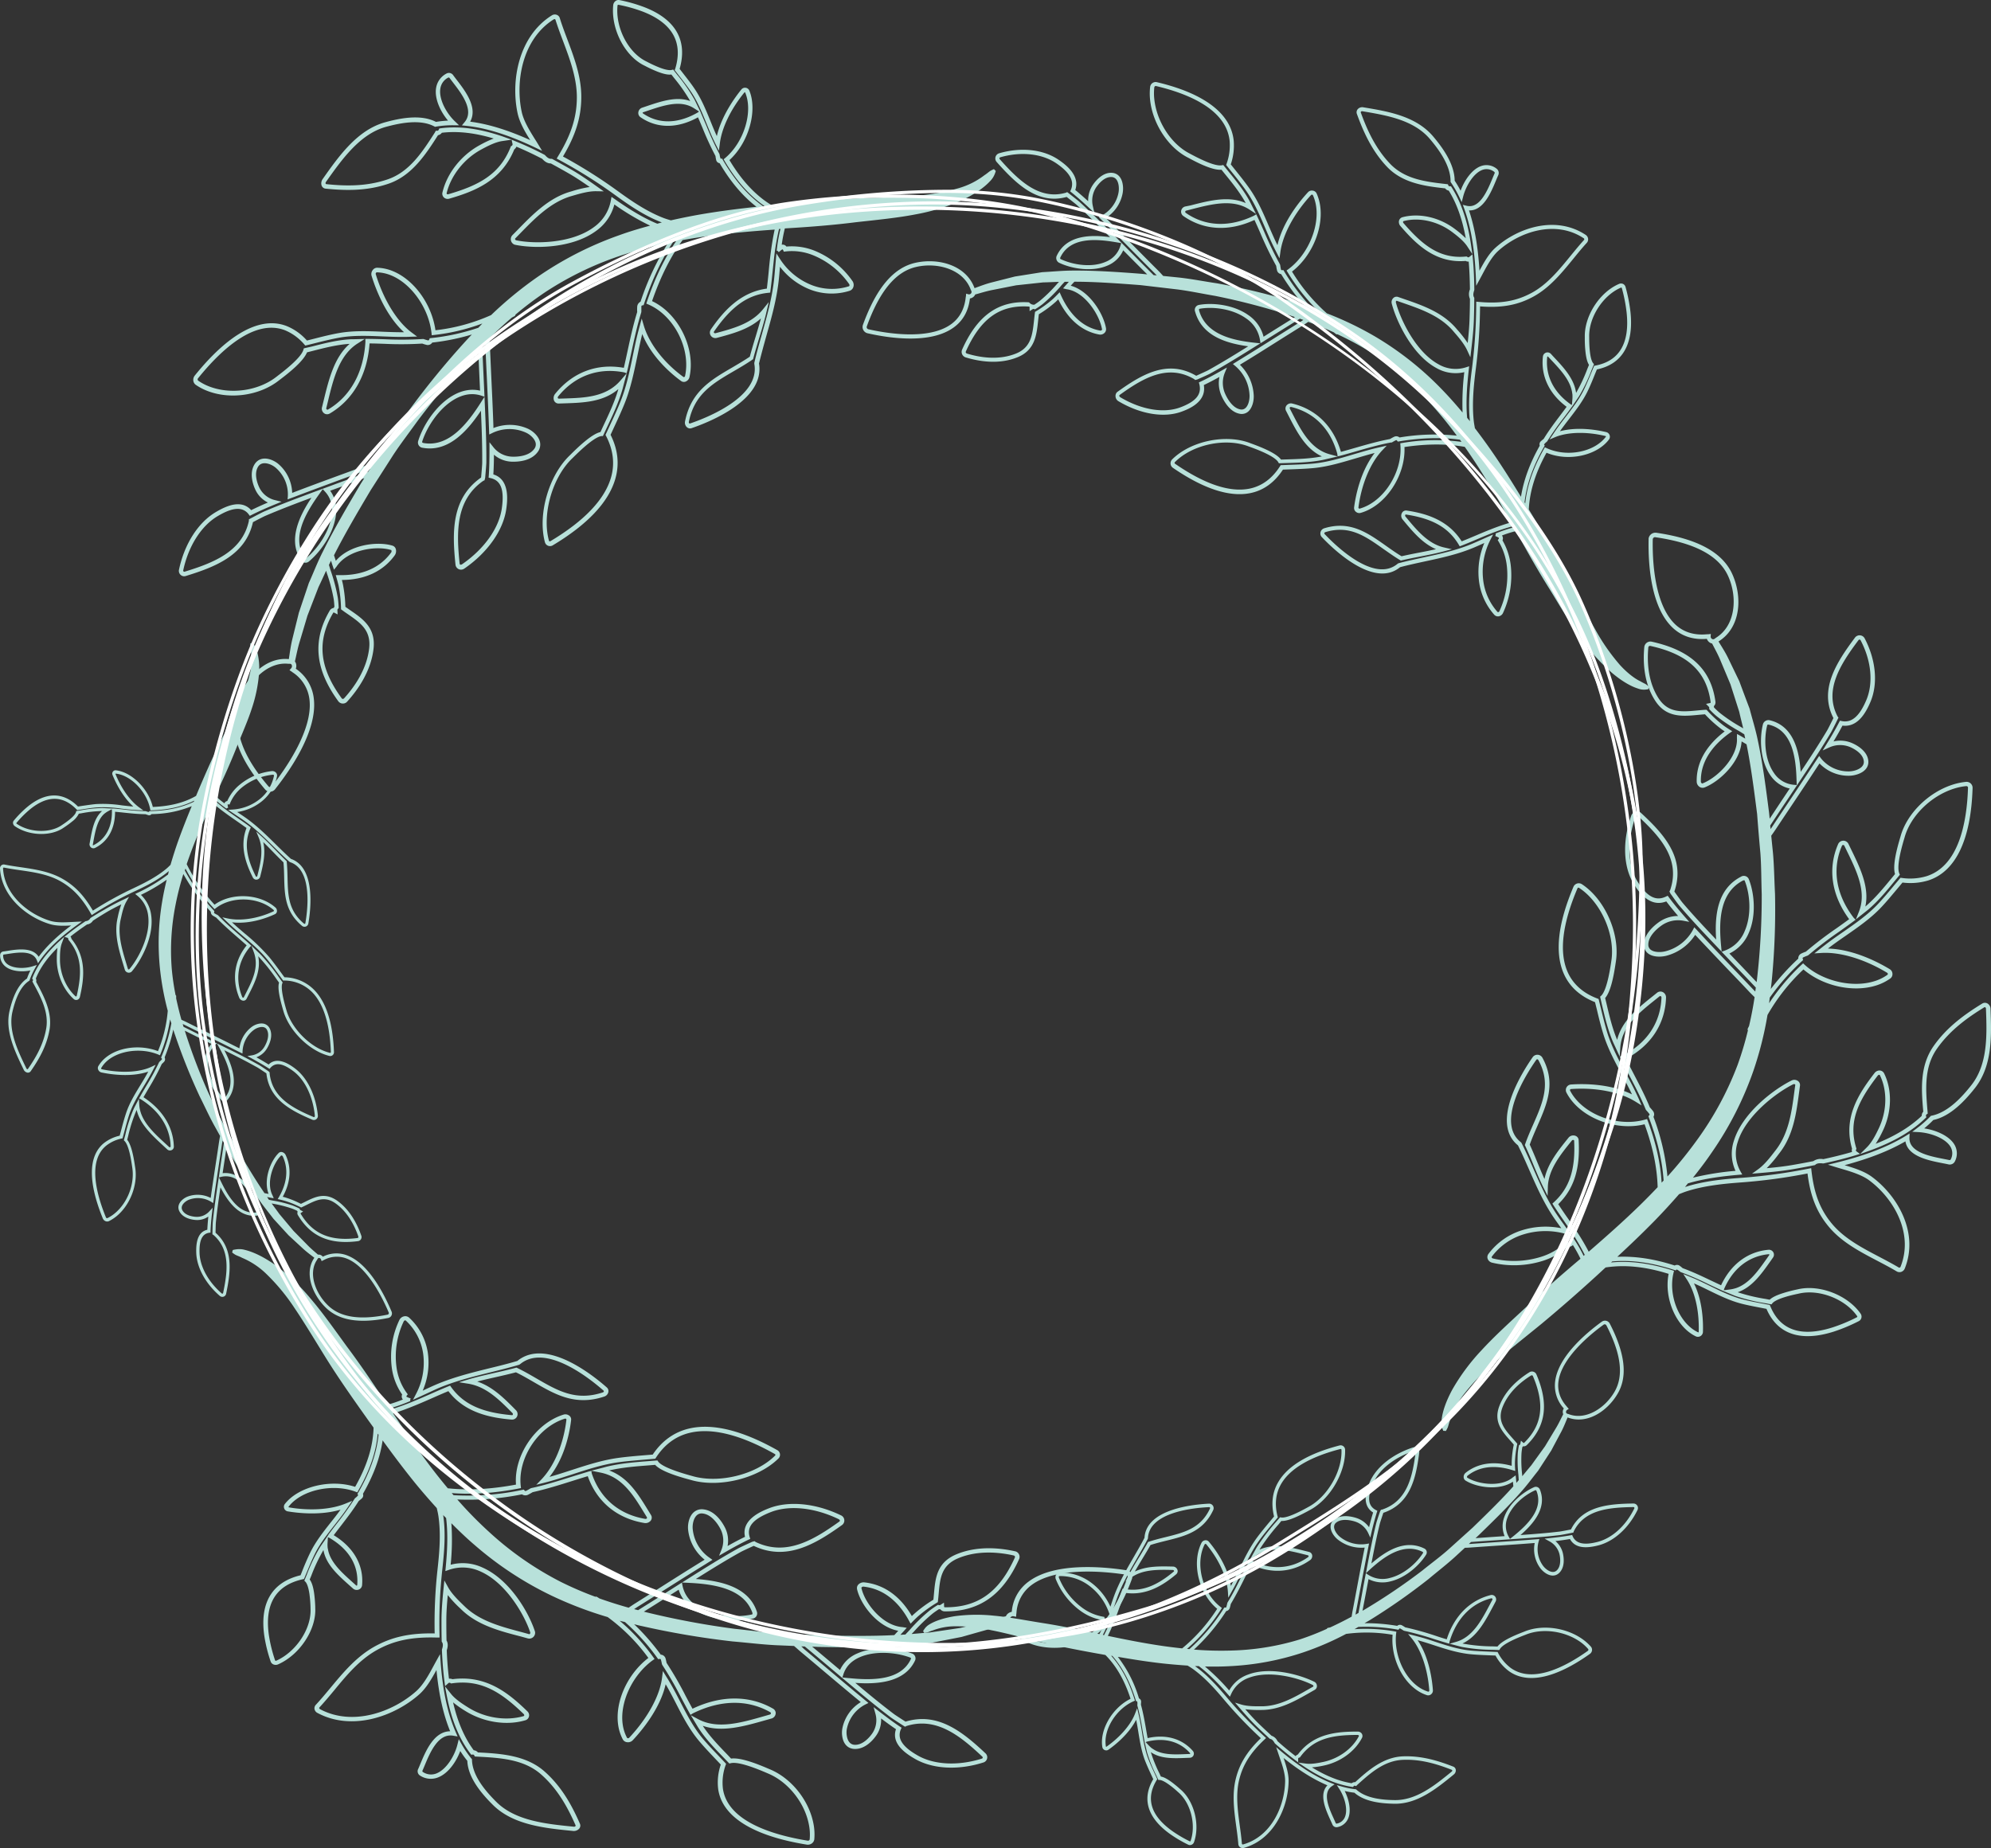 <svg xmlns="http://www.w3.org/2000/svg" viewBox="-0.007 -0.041 1080.107 1002.803" style=""><rect x="-0.007" y="-0.041" width="1080.107" height="1002.803" fill="#333333" stroke="none"/><g><g data-name="Слой 2"><g data-name="Слой 1"><g data-name="Слой 2"><path d="M782.39 774.8a14.23 14.23 0 0 0 .57 1.54l1.42.1a12.46 12.46 0 0 0 .78-1.44c.51-.88.76-2.55 1.39-4.11.75-3.19 3-8.19 7-13.63a116.78 116.78 0 0 1 17.08-17.9c7.29-6.37 15.93-13.13 25.56-21 9.45-7.87 19.28-16.41 29.67-25.89 1.68-1.53 3.45-3.19 5.16-4.75 10.41-1.6 21.62-.47 34.2 3.47-2.65 13.3 4.14 29 14.94 34a2.74 2.74 0 0 0 3.51-1.66 2.38 2.38 0 0 0 .15-.64c.19-5 0-16.8-4.87-26.54 2.65 1.15 5.33 2.46 7.92 3.73 5.72 2.8 11.63 5.69 17.9 7.3 3.5.89 7.1 1.57 10.58 2.23l2.95.57c5.93 13.81 18.55 18.07 36.55 12.33a93.4 93.4 0 0 0 13.51-5.66 2.71 2.71 0 0 0 1.43-1.79 2.81 2.81 0 0 0-.41-2.25c-6.93-10-22.19-16-34-13.26l-.64.14a76.29 76.29 0 0 0-7.6 2c-3.46 1.1-5.79 2.26-7.1 3.53l-2.19-.42a96.52 96.52 0 0 1-15.19-3.64c7.77-2.64 12.85-9.85 17.77-16.8l1.39-2a2.64 2.64 0 0 0 .18-2.89 2.7 2.7 0 0 0-2.62-1.35c-11.27 1-20.42 7.92-25.71 19.26-1.89-.87-3.78-1.77-5.66-2.66-4.9-2.34-10-4.74-15.19-6.63a17 17 0 0 0-1.59-1.27 2.42 2.42 0 0 0-2.71-.16c-11.32-3.66-21.54-5.14-31.15-4.72 6.84-6.36 13.76-12.92 20.66-20 4.34-4.47 8.64-9.17 12.86-14 1.39-.55 2.76-1.12 4.25-1.59 9.85-3.15 20.57-4.13 29.84-4.81a302.59 302.59 0 0 0 35.58-4.82c1.57 12.61 5.15 21.42 11.88 29.3 6.91 8.09 16.67 13.2 26.11 18.14 3.64 1.9 7.07 3.71 10.37 5.68a3 3 0 0 0 2.43.29 3.19 3.19 0 0 0 2-1.91c7.71-19.36-3.87-39.34-17.89-49.7-4.06-3-9.64-4.78-14.78-6.3 13.34-3.57 24.09-7.76 33-12.93 1.3 8.18 12.63 10.39 20.31 11.88 1.09.21 2.1.41 3 .61a3.11 3.11 0 0 0 3.42-1.43 9.34 9.34 0 0 0-.12-9.25c-2.82-4.79-9.91-7.87-16.42-8.85a59 59 0 0 0 4.94-4.55c9.61-2.06 17.55-11 22.51-17.24 9.68-12.21 9.06-28.55 8.52-43a3.44 3.44 0 0 0-1.39-2.81 2.79 2.79 0 0 0-3.15-.11c-8.89 5.47-19 12.5-26.42 23.16-7.58 10.89-6.54 23.91-5.51 35.48a3.2 3.2 0 0 0-.84 2.28c-6.33 6-14.55 11-25 15.17a58.93 58.93 0 0 0 3.94-7.19c4.85-10.15 5.1-22 .66-31a2.83 2.83 0 0 0-3.51-1.44 3.38 3.38 0 0 0-1.66 1.17c-8.55 11.06-17.23 24.27-12.24 41.07a3.07 3.07 0 0 0 0 1.8c-4.72 1.39-9.85 2.67-15.61 3.91a7 7 0 0 0-5.4 1.08c-3.91.77-7.75 1.48-11.35 2.1-4.26.74-8.76 1.25-13.94 1.72a67.78 67.78 0 0 0 6.46-7.59l.55-.71c7.49-9.69 9.05-21.49 10.57-32.91l.47-3.54a2.66 2.66 0 0 0-.94-2.45 3.36 3.36 0 0 0-3.08-.61l-.4.15c-10.12 5-26.84 17.82-31.42 32.76a22.11 22.11 0 0 0 .87 16.34 151.18 151.18 0 0 0-23.08 3.71c3.57-4.46 7.05-9 10.31-13.84A183.09 183.09 0 0 0 951.21 581a191.37 191.37 0 0 0 7.64-30.29 105.54 105.54 0 0 1 19.5-24.71c10.48 9 26.91 12.7 39.52 8.68a27.12 27.12 0 0 0 7.65-3.81 2.88 2.88 0 0 0 1.12-2.47 3 3 0 0 0-1.42-2.51c-5.58-3.4-19.4-10.85-33.58-11.22l.28-.21c3.07-2.38 6.35-4.66 9.53-6.86 6.63-4.6 13.49-9.37 19.1-15.32 3.1-3.29 6-6.82 8.86-10.23l2.68-3.2a33.56 33.56 0 0 0 13.91-1.12c14.91-4.76 23.25-22.12 24.11-50.18a3.22 3.22 0 0 0-1-2.45 3.3 3.3 0 0 0-2.54-.88 34.35 34.35 0 0 0-7.25 1.5c-13.17 4.21-24.79 15.68-28.24 27.9l-.23.8c-1.9 6.37-4.21 15.19-2.82 19.83l-2 2.42c-4.27 5.19-8.69 10.57-13.86 15l-.24.21c2.3-10.49-2.81-20.95-7.76-31.11l-1.36-2.81a3.09 3.09 0 0 0-5.66.07c-5.74 13.24-3.59 27.67 6 40.7a411.67 411.67 0 0 1-6.74 4.85 205.62 205.62 0 0 0-16.75 12.78 21.39 21.39 0 0 0-2.43 1 2.88 2.88 0 0 0-1.68 2.77 129.89 129.89 0 0 0-14.9 16.46c.14-1.39.36-2.78.48-4.17a399.35 399.35 0 0 0 1.8-47.42c-.41-7.68-.46-15.25-1.15-22.62-.31-3-.6-5.94-.9-8.93.92-1.3 1.85-2.61 2.67-3.86q4.65-7 9.35-14c4.54-6.8 9.08-13.61 13.55-20.46l.61-.93a21.68 21.68 0 0 0 16 6.7 15 15 0 0 0 4.4-.72c4.24-1.35 6.46-4.09 6.07-7.51-.63-5.47-6.51-8.52-9-9.58a16 16 0 0 0-9.88-.8q2.83-4.71 4.87-8.6a10.47 10.47 0 0 0 4.55-.38c5.46-1.74 8.64-7.85 10.56-12.3 4.27-9.93 3.11-22.91-3.1-34.71a3.11 3.11 0 0 0-4.24-1.21 2.91 2.91 0 0 0-.94.8c-10.26 13.71-19.62 28.38-11.73 43.71-1.49 3-2.9 5.85-3.42 6.72-4.42 7.41-9 14.43-14.35 22.5-.77-11.36-3.82-24.87-16.65-28a3.12 3.12 0 0 0-3.78 2c-2 7.81-1.6 19.85 4 27.84a17 17 0 0 0 10.49 7.17l-3.25 4.88c-2.56 3.83-5.09 7.67-7.63 11.51-.11-1.11-.23-2.27-.34-3.36-1.76-13.82-3.51-27.08-6.09-39.15-1.22-6.05-3.06-11.73-4.45-17.19q-3-7.87-5.59-14.91l-6.16-12.76c-1.64-3.32-3.49-6.13-5.12-8.81 12.13-7.49 13.07-24.12 7.51-36.47-5.32-11.85-18.8-19.22-41.18-22.51a3.74 3.74 0 0 0-4.26 3.12 3.31 3.31 0 0 0 0 .55c-.27 13.21 1.12 37 13.36 48.13 4.88 4.43 11 6.36 18.24 5.75a4 4 0 0 0 1.32 1.83 3.56 3.56 0 0 0 1.54.71c1.47 2.93 3.25 6 4.69 9.6 1.63 3.87 3.38 8.06 5.26 12.54l4.76 14.91c.65 2.92 1.42 5.9 2.16 9l-1.16-.71a85.39 85.39 0 0 1-11.67-7.81c-1.1-.92-2.11-1.92-3-2.81a4.51 4.51 0 0 0-.12-.72 2.81 2.81 0 0 0 .87-2.52c-2.39-17.49-13.38-27.81-34.6-32.49a3.34 3.34 0 0 0-3.94 2.63 3 3 0 0 0-.06.43c-.74 8.05-.28 19.67 6.14 29.3 6 9 14.72 8.17 23.17 7.37 1.21-.11 2.41-.23 3.63-.32a65.2 65.2 0 0 0 8.85 8c.6.44 1.21.87 1.84 1.28-10.22 7.79-15.46 17.23-15.18 27.41a3.45 3.45 0 0 0 1.46 2.64 2.91 2.91 0 0 0 2.57.44l.17-.05c8.43-3.29 19.52-14.06 20.15-25 .94.54 1.81 1.05 2.68 1.58 2.36 11.58 4 24.24 5.74 37.83Q954 452 955 462.94c.54 7.25.45 14.69.72 22.24a392.59 392.59 0 0 1-2.61 46.5 9.9 9.9 0 0 1-.17 1.2q-5.06-5.36-10.15-10.69l-4.61-4.83a21.48 21.48 0 0 0 10.48-11.09c4.29-9.72 3-22 0-29.38a2.93 2.93 0 0 0-3.91-1.37 2 2 0 0 0-.32.18c-12.94 6.73-14.29 21.23-13.43 34.1-6.75-7.11-12.53-13.29-18.2-19.95-.65-.77-2.57-3.45-4.48-6.12 6.21-18.16-5.58-31.08-18.19-42.75-1.59-1.47-4.46-.57-5.21 1.6-4.89 14-4.33 27.91 1.48 37.18 1.93 3.08 7.82 12.46 16.7 9.62.28-.08.56-.18.85-.29 1.81 2.4 3.93 5 6.41 7.91a17.92 17.92 0 0 0-10.55 3.43c-3 2.18-8.06 6.66-8 12.25a5.71 5.71 0 0 0 2.23 4.62c2.53 2 6.78 2.06 9.88 1.29a26.51 26.51 0 0 0 15.7-11.36l.77.82c5.63 6 11.34 12 17.05 18 3.86 4 7.71 8 11.54 12.11.89.94 1.9 1.92 2.87 2.88q-1.18 7.86-3 15.63c-.2.47-.48.93-.67 1.4l-.15.4.12.4.09.18a178 178 0 0 1-5.61 18.76 173.49 173.49 0 0 1-22.51 41.43 229.88 229.88 0 0 1-15.54 19.12A124.38 124.38 0 0 0 897 606a2.87 2.87 0 0 0-.28-3.18 27.3 27.3 0 0 0-1.71-2c-2.68-6.57-6-12.84-9.14-18.91-1.29-2.47-2.57-4.93-3.82-7.4 13.55-7.13 21.28-18.9 21.76-33.23a3.2 3.2 0 0 0-1.25-2.66 2.91 2.91 0 0 0-3.67.07l-2.3 1.85c-8.34 6.67-16.93 13.55-19.31 23.75a.24.24 0 0 1 0-.12c-2.64-6.29-4.24-13.09-5.78-19.66l-.72-3c3.09-3.48 4.71-12.32 5.67-18.82l.12-.8c2.44-15-5.83-33.88-18.43-42.16a3.13 3.13 0 0 0-4.53 1.37c-8.41 19.81-10.23 35.6-5.4 46.92 3.06 7.16 8.8 12.46 17.08 15.74.33 1.34.66 2.68 1 4 1 4.33 2.12 8.81 3.45 13.15 2.38 7.82 6.33 15.18 10.14 22.28 1.81 3.39 3.7 6.9 5.36 10.38a1.63 1.63 0 0 1 .11.23c-12.3-6.07-27.09-5.8-33.23-5.35a3 3 0 0 0-2.65 3.31 2.82 2.82 0 0 0 .28 1c6.86 13.39 26.45 21.27 42.42 17.25 4.47 12.25 6.79 23.51 7.09 34.15-3.1 3.26-6.23 6.46-9.4 9.56-9.32 9.1-18.79 17.45-28 25.44a128 128 0 0 0-6.53-11.07q-2.42-3.71-5-7.34c-1.72-2.43-3.36-4.88-5-7.37 10.84-10.47 11.63-24 11.08-34.68a2.65 2.65 0 0 0-1.15-2.12 3.35 3.35 0 0 0-4.27.62c-5.63 7-11.42 14.14-13.12 22.54-1.35-3-2.61-6-3.84-9-1.32-3.19-2.68-6.49-4.16-9.69 1.24-3.48 2.73-6.86 4.16-10.14 5.25-12 10.22-23.25 2.72-37a3.14 3.14 0 0 0-4.25-1.23 3.05 3.05 0 0 0-.93.78c-5.75 8.19-23.24 35.72-8.09 48 2.23 4.47 4.25 9.09 6.21 13.54 3.74 8.52 7.61 17.33 13.07 25.45 1.19 1.76 2.53 3.63 3.94 5.58l.28.4a42.85 42.85 0 0 0-21.3 1.09 36 36 0 0 0-18.2 12.83 2.86 2.86 0 0 0-.43 2.69 3.38 3.38 0 0 0 2.38 2.07 51.64 51.64 0 0 0 27.19-.88 37.44 37.44 0 0 0 13.94-7.82 2.84 2.84 0 0 0 2.71-.86 68.34 68.34 0 0 1 4.13 7.44c-10.58 8.93-20.63 17.73-29.33 26.09-8.79 8.17-17.28 15.86-24.14 23.33A112.76 112.76 0 0 0 788 753.74c-3.6 6.6-5.47 12.2-5.92 16.55a9.7 9.7 0 0 0 .31 4.51zm163.86-376.4c.17.78.35 1.55.51 2.35l-2.44-1.42-2-1.11-.06 2.1c.77 10.38-10.52 21.57-18.62 24.73l.34 1.14-.37-1.13a.58.58 0 0 1-.46-.11 1.07 1.07 0 0 1-.44-.76c-.35-12.39 8.27-21.22 15.58-26.44l1.44-1-1.5-.94c-1.08-.68-2.15-1.39-3.17-2.13a65.6 65.6 0 0 1-8.9-8.17l-.39-.41h-.56c-1.43.09-2.86.22-4.27.36-8.45.8-15.75 1.49-21-6.31-6-9.06-6.46-20.09-5.75-27.77a.93.93 0 0 1 1.07-.94c20.4 4.5 30.49 13.9 32.75 30.49 0 .34 0 .43-.29.51l-2.21.47 1.53 1.59a.87.87 0 0 1 .21.71v.54l.38.39a42.73 42.73 0 0 0 3.51 3.35 88.48 88.48 0 0 0 12 8c1.06.63 2.08 1.29 3.11 1.91zM930.94 346c-.33.21-.58.48-.93.67l-.27.12a1.19 1.19 0 0 1-1.13-.23 1.44 1.44 0 0 1-.6-1.17l.1-1.43-1.43.16h-.57c-6.75.67-12.46-1-16.92-5-12-10.85-12.79-36-12.59-46.33a1.3 1.3 0 0 1 .87-1.3 1.5 1.5 0 0 1 .7 0c21.51 3.16 34.38 10.07 39.36 21.13 5.18 11.48 3.99 26.81-6.59 33.38zm43.65 76.56l.12 3.38-1.71-.14a14.41 14.41 0 0 1-10.68-6.46c-5.15-7.38-5.48-18.59-3.61-25.89 0-.06.05-.18.29-.26a1.18 1.18 0 0 1 .59 0c12.53 3 14.61 17.3 15 29.38zm-14.08 27.26c-.06-.63-.13-1.26-.19-1.89q4.59-7 9.24-13.93l5.38-8.06 1.85-2.78c6.25-9.4 11.42-17.25 16.41-25.61.57-1 2-3.73 3.54-6.94l.62-1.27-.48-.6c-7.49-14.27 1.49-28.28 11.34-41.43a.66.66 0 0 1 .9-.2.67.67 0 0 1 .25.3c5.88 11.18 7 23.38 3 32.65-1.73 4-4.57 9.53-9.09 11a8.24 8.24 0 0 1-4.24.15l-.89-.19-.42.82c-1.78 3.44-4.09 7.49-6.89 12l-2.05 3.33 3.56-1.62a14.11 14.11 0 0 1 11.18-.28c2.11.9 7.08 3.45 7.56 7.66.34 3-2.62 4.39-4.42 5a12.9 12.9 0 0 1-3.69.61 19 19 0 0 1-15.09-7.05l-1-1.34-2.44 3.7c-4.45 6.84-9 13.64-13.53 20.43q-4.7 7-9.36 14.05c-.33.51-.71 1.03-1.05 1.53zm-8 86.06c-.09.7-.19 1.41-.29 2.11-.51-.52-1-1-1.53-1.55q-5.76-6.09-11.55-12.11c-5.71-6-11.41-11.92-17-18l-3-3.21-.78 1.48a23.56 23.56 0 0 1-15 11.58c-2.46.6-6 .59-7.85-.87a3.3 3.3 0 0 1-1.31-2.75c-.06-4.68 4.87-8.75 7-10.28a15.55 15.55 0 0 1 11.8-2.74l3.41.64-2.3-2.6c-3.59-4.08-6.48-7.61-8.81-10.77l-.59-.8-.89.43c-5.55 2.68-10.28.11-15.4-8-5.43-8.66-5.9-21.8-1.24-35.13.19-.55.72-1.17 1.32-.63 12 11.16 23.33 23.45 17.53 40.32l-.38.66.52 1.12c2.18 3.06 4.07 5.7 4.81 6.57 6.36 7.46 12.83 14.31 20.62 22.49l2.37 2.49-.32-3.43c-1.2-12.85-.94-28.46 11.87-35.13.45-.19.86-.21.93 0 2.83 6.88 4 18.43 0 27.51a18.57 18.57 0 0 1-10.77 10.5l-1.71.63 7.07 7.41q5.81 6 11.52 12.06zm7.22 8.38c.14-1 .22-2 .34-2.94a123.62 123.62 0 0 1 17.55-19.92l.54-.49-.2-.71c-.15-.53.13-.66.25-.72a25.82 25.82 0 0 1 2.43-1l.45-.28a206.38 206.38 0 0 1 16.69-12.73c2.61-1.86 5.22-3.72 7.79-5.62l1.09-.81-1-1c-9.67-12.6-11.91-26.47-6.42-39.14a.74.74 0 0 1 .44-.41.72.72 0 0 1 .88.43l1.36 2.81c5.32 10.9 10.81 22.17 6.54 32.92l-1.65 4.17 4.65-3.68c.73-.57 1.46-1.14 2.16-1.73 5.34-4.57 9.82-10 14.16-15.31l2.88-3.49-.29-.68c-1.17-2.72-.28-9.08 2.66-18.91l.24-.82c3.25-11.5 14.21-22.3 26.67-26.28a31.68 31.68 0 0 1 6.74-1.4.89.89 0 0 1 .68.23.81.81 0 0 1 .26.64c-.58 18.8-4.94 42.39-22.45 48a31.28 31.28 0 0 1-13.53.95l-.64-.08-.42.5c-1 1.22-2.07 2.46-3.1 3.7-2.81 3.39-5.72 6.88-8.77 10.12-5.44 5.77-12.19 10.46-18.72 15-3.2 2.22-6.51 4.51-9.62 6.92-1 .79-2.08 1.61-3.1 2.43l-3 2.37 3.79-.24c10.21-.65 23.59 3.39 35.79 10.81a.67.67 0 0 1 .27.57.52.52 0 0 1-.14.43 24.49 24.49 0 0 1-7 3.47c-12 3.83-28.32 0-38-8.9l-.81-.75-.81.75a115.53 115.53 0 0 0-17.58 20.82zm-57.25 96.29l-1.07 1.15c-.58-10.48-3.06-21.55-7.51-33.53l-.39-1-1.06.31c-15.15 4.37-34.18-3-40.71-15.76a.45.45 0 0 1 0-.42.63.63 0 0 1 .35-.38c13.51-1 26.61 1.55 35.09 6.78l3.34 2.07-1.52-3.58c-.55-1.19-1.1-2.39-1.66-3.57-1.69-3.54-3.59-7.07-5.42-10.48-3.76-7-7.64-14.24-10-21.85-1.3-4.27-2.37-8.71-3.41-13-.37-1.55-.75-3.1-1.13-4.65l-.15-.6-.58-.22c-8-3-13.46-8-16.33-14.68-4.56-10.7-2.74-25.85 5.41-45.06.29-.64.69-.5 1-.28 11.89 7.8 19.69 25.64 17.38 39.76l-.12.84c-1.86 12.49-4 16.63-5.41 17.91l-.54.48 1 4.33c1.57 6.67 3.19 13.56 5.9 20 .35.82.73 1.62 1.11 2.42l2.64 5.76.3-4.77c.72-11.45 10-18.9 19-26.1l2.31-1.86c.44-.21.62-.1.71 0a.85.85 0 0 1 .32.68c-.47 13.69-8 24.91-21.28 31.6l-1.32.42.53 1.24c1.42 2.87 2.91 5.71 4.39 8.55 3.19 6.1 6.49 12.4 9.12 18.88l.26.42a22 22 0 0 1 1.69 2 .53.53 0 0 1 0 .75l-.48.55.26.67c4.65 12.28 7.28 23.58 8 34.24zm11.6 3.54c.55-.65 1.06-1.34 1.6-2 9.09-2.7 19-3.9 27.62-4.66l1.85-.16-.92-1.62a19.69 19.69 0 0 1-1.51-16.08c4.33-14.12 20.82-26.7 30.2-31.31a1 1 0 0 1 .87.13.29.29 0 0 1 .12.31l-.48 3.55c-1.47 11.1-3 22.57-10.09 31.77l-.55.71c-2.42 3.14-5.42 7.06-8.88 9.6l-3.44 2.5 4.24-.35c6.86-.58 12.52-1.15 17.86-2.07 3.71-.64 7.67-1.38 11.7-2.18l.32-.06.24-.21c.82-.74 2.14-.94 4-.7h.42c6.53-1.39 12.25-2.85 17.49-4.45l2.3-.69-1.93-1.41a.77.77 0 0 1-.21-.94l.22-.44-.14-.46c-4.44-14.34 1.19-25.67 11.71-39.31a1 1 0 0 1 .51-.34c.46-.15.59.11.64.21 4.12 8.37 3.87 19.44-.65 28.87-1.33 2.78-3.51 7.31-6.32 10.11l-3.81 3.79 5.06-1.82c13-4.7 23-10.48 30.4-17.66l.51-.49-.19-.7a.8.8 0 0 1 .32-.89l.6-.38-.06-.9v-.08c-1-11.81-2.1-24 5.07-34.25s17-17.16 25.7-22.49a.45.45 0 0 1 .52 0 .9.9 0 0 1 .37.67c.54 14.3 1.13 30.16-8 41.69-4.81 6.07-12.46 14.65-21.49 16.46l-.37.07-.26.28a60.17 60.17 0 0 1-7.24 6.39l-2.63 2 3.29.17c6.38.31 14.68 3.22 17.49 8a7 7 0 0 1 0 7 .89.89 0 0 1-.74.16c-.92-.21-2-.41-3.06-.62-7.5-1.46-18.83-3.67-18.5-11.53l.1-2.25-1.91 1.18c-9.88 6.06-22 10.75-38.21 14.74l-4.2 1 4.13 1.27 2.83.84c5.3 1.56 11.3 3.33 15.37 6.33 13.3 9.84 24.33 28.71 17.09 46.9a.71.71 0 0 1-.85.51l-.15-.06c-3.35-2-7-3.91-10.48-5.75-9.24-4.84-18.79-9.84-25.4-17.58s-10.06-16.5-11.48-29.29l-.14-1.29-1.28.25a302 302 0 0 1-36.55 5c-9.41.68-20.3 1.69-30.4 4.91l-.19.1zm-54.37 36.8l-.6.53a77.84 77.84 0 0 0-5.16-9l-.5-.75-.64.2-.82-.12-.25 1.07c-.08.34-.17.67-.28 1s-.19.3-.24.32a.83.83 0 0 1-.54-.09l-.75-.37-.61.57a34.68 34.68 0 0 1-13.49 7.75 49.19 49.19 0 0 1-25.9.84 1 1 0 0 1-.7-.55.46.46 0 0 1 .1-.47 33.54 33.54 0 0 1 17-12 40.48 40.48 0 0 1 23.08-.31l3.26.92-4.11-5.77c-1.4-1.93-2.73-3.78-3.9-5.53-5.34-7.94-9.17-16.65-12.86-25.07-2-4.56-4.08-9.29-6.39-13.89l-.33-.4C811.22 609 828 582.73 833.45 575c.28-.39.84-.3 1.12.21 6.93 12.68 2.42 23-2.8 34.86-1.53 3.46-3.1 7-4.4 10.76l-.15.46.2.44c1.53 3.3 3 6.73 4.32 10 1.77 4.27 3.59 8.67 5.69 12.89l2.13 4.27.13-4.78c.27-9.47 6.78-17.53 13.08-25.33a.9.9 0 0 1 1.05-.16.38.38 0 0 1 .13.27c.8 15.65-2.5 25.67-11.05 33.49l-.74.68.54.85c1.79 2.79 3.67 5.53 5.56 8.27 1.65 2.41 3.32 4.83 4.91 7.29a118 118 0 0 1 6.59 11.51zM941.47 699a17.09 17.09 0 0 1-3 .66l-3.32.41.2-.76c3.93-9 10.21-15 18.17-17.58a27.89 27.89 0 0 1 6-1.21.35.35 0 0 1 .32.17.35.35 0 0 1-.05.31l-1.4 2c-4.74 6.72-9.66 13.7-16.87 16zM874 685l.6-.55c10.29-.9 21.34.56 33.75 4.64l.7.22.51-.51a6.22 6.22 0 0 1 1.84 1.2l.47.27a160.28 160.28 0 0 1 15.1 6.58c2.27 1.07 4.54 2.15 6.83 3.18l.28.13 1.06.44 4.33 1.78c.63.26 1.27.53 1.91.78a96.76 96.76 0 0 0 16.08 3.94l3.56.66.45-.57c.47-.61 1.94-1.85 6.44-3.29 2.92-.93 5.94-1.58 7.38-1.88l.67-.15c11-2.52 25.12 3 31.54 12.28a.45.45 0 0 1 .07.32.39.39 0 0 1-.2.25 90.1 90.1 0 0 1-13.16 5.5c-17.11 5.47-28.51 1.58-33.86-11.56l-.25-.6-4.21-.81c-3.45-.65-7-1.33-10.44-2.21-6-1.53-11.83-4.37-17.44-7.12-2.75-1.34-5.59-2.73-8.43-4l-2.86-1.19-3.55-1.45 2.09 3.21c4.33 6.67 6.68 17.23 6.27 28.26a.4.4 0 0 1-.24.2c-10.19-4.7-16.44-19.82-13.42-32.33l.26-1.07-1-.34C894.92 685.39 884.09 684 874 685z" fill="#b8e1da"></path><path d="M892.69 374.15a11.15 11.15 0 0 0 1.52-.23l.37-1.28a13.87 13.87 0 0 0-1.18-1c-.71-.63-2.2-1.17-3.52-2-2.79-1.29-7-4.33-11.21-9a110.15 110.15 0 0 1-13.24-19.06c-4.48-7.9-9.07-17.13-14.42-27.44s-11.5-20.8-18.26-32.1c-1.09-1.84-2.28-3.77-3.4-5.64.49-9.87 3.63-19.95 9.62-30.77 11.72 4.94 27.39 1.64 34-7.34a2.6 2.6 0 0 0-.89-3.57 2.79 2.79 0 0 0-.53-.24c-4.55-1.1-15.44-3.16-25.31-.51 1.56-2.21 3.27-4.43 4.92-6.57 3.65-4.73 7.42-9.62 10.07-15.08 1.47-3 2.78-6.23 4-9.31l1.07-2.59c13.81-2.86 20.1-13.66 18.2-31.27a87.09 87.09 0 0 0-2.66-13.48 2.54 2.54 0 0 0-1.37-1.65 2.6 2.6 0 0 0-2.15 0c-10.53 4.48-18.85 17.39-18.58 28.79v.62a62.05 62.05 0 0 0 .36 7.35c.36 3.38 1 5.74 1.91 7.18l-.8 1.94a90 90 0 0 1-6.2 13.27c-1-7.63-6.63-13.66-12.1-19.49l-1.54-1.68a2.49 2.49 0 0 0-2.63-.7 2.54 2.54 0 0 0-1.73 2.15c-1.18 10.55 3.44 20.26 12.87 27.25-1.16 1.57-2.33 3.13-3.51 4.7-3.07 4.06-6.23 8.27-8.94 12.71q-.76.59-1.47 1.23a2.25 2.25 0 0 0-.66 2.46c-5.49 9.71-8.76 18.83-10.19 27.73-4.55-7.48-9.28-15.07-14.51-22.74-3.3-4.84-6.81-9.67-10.47-14.46-.25-1.37-.51-2.74-.66-4.2-1-9.65.07-19.68 1.18-28.32a281.58 281.58 0 0 0 2.26-33.6c11.88.92 20.66-.71 29.15-5.42 8.74-4.83 15.27-12.84 21.58-20.58 2.44-3 4.74-5.81 7.17-8.47a2.81 2.81 0 0 0 .73-2.18 3 3 0 0 0-1.38-2.19c-16.35-10.73-36.88-3.83-49 7.11-3.51 3.16-6.2 8-8.57 12.39-.77-12.93-2.6-23.59-5.68-32.74 7.76.34 11.92-9.65 14.73-16.43.4-1 .77-1.85 1.13-2.63a2.92 2.92 0 0 0-.68-3.41 8.76 8.76 0 0 0-8.52-1.63c-4.93 1.69-9.1 7.63-11.22 13.42a55 55 0 0 0-3.2-5.44c-.08-9.23-6.77-18.19-11.61-23.94-9.41-11.15-24.54-13.66-37.89-15.87a3.22 3.22 0 0 0-2.85.76 2.57 2.57 0 0 0-.69 2.86c3.35 9.2 7.92 19.8 16.32 28.64 8.57 9 20.74 10.5 31.56 11.72a3 3 0 0 0 1.94 1.21c4.32 6.94 7.35 15.43 9.23 25.85a54.77 54.77 0 0 0-5.87-5c-8.4-6.37-19.26-8.83-28.38-6.44a2.64 2.64 0 0 0-2 3 3.09 3.09 0 0 0 .76 1.75c8.56 9.94 19.06 20.39 35.44 19a2.87 2.87 0 0 0 1.65.35c.39 4.6.6 9.55.66 15.08a6.6 6.6 0 0 0 0 5.16c0 3.74-.09 7.4-.2 10.83-.13 4.06-.5 8.28-1 13.13a65 65 0 0 0-5.76-7.36l-.55-.64c-7.5-8.7-18-12.36-28.26-15.89l-3.16-1.1a2.5 2.5 0 0 0-2.43.4 3.12 3.12 0 0 0-1.14 2.72l.07.4c2.67 10.23 11.32 28 24.19 35a20.78 20.78 0 0 0 15.19 2.27 140.57 140.57 0 0 0-.94 21.9c-3.43-4.11-7-8.17-10.77-12.07a171.94 171.94 0 0 0-36.41-29A179.74 179.74 0 0 0 719.82 170a99 99 0 0 1-18.92-22.67c10.29-7.94 16.73-22.34 15.4-34.69a25.71 25.71 0 0 0-2.06-7.74 2.7 2.7 0 0 0-2.06-1.5 2.82 2.82 0 0 0-2.58.84C705.43 108.73 696 120 693 133c-.06-.1-.1-.2-.15-.3-1.6-3.27-3.08-6.72-4.51-10-3-7-6.07-14.16-10.49-20.43-2.44-3.47-5.13-6.82-7.73-10.06l-2.44-3.06a31.51 31.51 0 0 0 1.58-13c-1.57-14.59-16-25.52-41.58-31.58a3 3 0 0 0-3.68 2.2 2.57 2.57 0 0 0-.08.47 32.2 32.2 0 0 0 0 6.94c1.39 12.91 9.76 25.73 20.34 31.2l.69.36c5.49 3 13.16 6.72 17.69 6.32l1.84 2.28c4 4.9 8.09 10 11.19 15.56 0 .09.09.17.14.26-9.21-4.08-19.78-1.36-30 1.28L643 112a2.9 2.9 0 0 0-2.2 3.45 2.87 2.87 0 0 0 1.2 1.76c11.09 7.76 24.75 8.5 38.54 2.1 1.09 2.36 2.14 4.73 3.18 7.11a194.25 194.25 0 0 0 8.6 17.8c.11.81.26 1.62.44 2.41a2.68 2.68 0 0 0 2.23 2.06 121.3 121.3 0 0 0 12.32 16.79c-1.25-.4-2.49-.85-3.74-1.22a374.12 374.12 0 0 0-43.17-10.53c-7.13-1.07-14.1-2.44-21-3.19l-8.38-.85c-1-1.09-2-2.19-3-3.18q-5.6-5.6-11.15-11.23c-5.39-5.45-10.8-10.9-16.25-16.29l-.74-.75a20.28 20.28 0 0 0 9.12-13.31 14.3 14.3 0 0 0 .17-4.18c-.45-4.15-2.55-6.7-5.76-7-5.15-.46-9.06 4.37-10.5 6.47a14.94 14.94 0 0 0-2.59 8.93c-2.54-2.32-4.88-4.36-7-6.09a9.74 9.74 0 0 0 .51-4.25c-.58-5.34-5.6-9.42-9.33-12-8.34-5.81-20.5-7.16-32.5-3.67a2.91 2.91 0 0 0-1.35 4.68c10.66 12 22.39 23.36 38 19 2.5 1.94 4.83 3.77 5.54 4.41 6 5.45 11.57 11 18 17.41-10.58-1.42-23.56-1.16-28.87 10a2.9 2.9 0 0 0 1.13 3.84c6.79 3.31 17.93 5.21 26.32 1.6a15.91 15.91 0 0 0 8.56-8.3l3.87 3.9q4.56 4.6 9.15 9.17l-3.16-.32c-13-1-25.53-1.85-37.12-1.75-5.78 0-11.35.61-16.62.86L550.62 150l-12.88 3.27c-3.36.88-6.29 2.05-9.06 3.05-4.6-12.56-19.71-16.54-32.1-13.76-11.89 2.67-21.19 13.67-28.43 33.61a3.51 3.51 0 0 0 2.08 4.51 3.94 3.94 0 0 0 .49.14c12.09 2.72 34.25 5.93 46.74-3.24 5-3.65 7.92-8.92 8.71-15.68a3.78 3.78 0 0 0 1.93-.87 3.33 3.33 0 0 0 .94-1.28c3-.8 6.16-1.85 9.71-2.51l12.51-2.47 14.59-1.57c2.81-.06 5.7-.2 8.64-.31-.28.32-.58.62-.87.93a79.47 79.47 0 0 1-9.36 9.26c-1.06.84-2.17 1.58-3.15 2.22a3.23 3.23 0 0 1-2.84-1.29c-16.51-1.1-28.07 7.06-36.35 25.69a3.12 3.12 0 0 0 1.69 4.09 2.32 2.32 0 0 0 .37.13c7.26 2.19 18 4 28.08-.14 9.4-3.82 10.28-12 11.12-19.9.13-1.14.24-2.27.39-3.4a61 61 0 0 0 9-6.62c.53-.47 1-1 1.53-1.45 5.24 10.85 12.93 17.44 22.33 19.09a3.23 3.23 0 0 0 2.7-.84 2.72 2.72 0 0 0 .89-2.28v-.17c-1.43-8.36-9.25-20.58-19.16-23.21.67-.76 1.31-1.47 2-2.17 11.09 0 23 .86 35.84 1.84l19.91 2.33c6.77.86 13.6 2.34 20.58 3.51a366.61 366.61 0 0 1 42.24 11.14c.36.11.71.26 1.07.37l-11.73 7.32-5.3 3.34a20.09 20.09 0 0 0-8.23-11.72c-8.13-5.77-19.69-6.9-27-5.51a2.76 2.76 0 0 0-2 3.34 3.19 3.19 0 0 0 .11.33c3.75 13.16 16.82 17.12 28.8 18.75-7.79 4.86-14.56 9-21.74 13-.83.45-3.66 1.71-6.47 3-15.52-9.11-29.61-.71-42.7 8.69-1.65 1.18-1.37 4 .48 5.09 12 7.12 24.84 9.22 34.45 5.62 3.2-1.2 12.92-4.85 12-13.54a7.53 7.53 0 0 0-.11-.83c2.55-1.22 5.35-2.67 8.48-4.41a16.72 16.72 0 0 0 1.16 10.34c1.44 3.19 4.61 8.66 9.77 9.64a5.4 5.4 0 0 0 4.66-1.18c2.26-2 3.16-5.85 3-8.85a24.88 24.88 0 0 0-7.49-16.55l.89-.56c6.62-4 13.17-8.16 19.72-12.29q6.65-4.19 13.29-8.33c1-.64 2.12-1.39 3.19-2.1 4.67 1.72 9.27 3.59 13.81 5.67.39.27.76.61 1.16.88l.33.21h.58A165.39 165.39 0 0 1 741.8 190a162.44 162.44 0 0 1 33.84 28.47 210.79 210.79 0 0 1 14.65 17.87 116.26 116.26 0 0 0-31.06 1 2.71 2.71 0 0 0-3-.34c-.75.37-1.46.76-2.17 1.19-6.54 1.24-12.93 3.07-19.1 4.85-2.51.72-5 1.44-7.52 2.12-4-13.79-13.37-23.1-26.45-26.24a3 3 0 0 0-2.67.65 2.7 2.7 0 0 0-.62 3.38l1.26 2.46c4.57 8.92 9.27 18.11 18.19 22.22H717c-6.28 1.24-12.83 1.43-19.16 1.62l-2.89.09c-2.62-3.49-10.45-6.64-16.24-8.74l-.71-.27c-13.29-5-32.23-1-42.2 9a3 3 0 0 0 .18 4.24l.22.18c16.63 11.45 30.8 16.09 42.11 13.78 7.15-1.46 13.1-5.75 17.67-12.74l3.88-.14c4.17-.15 8.49-.3 12.73-.7 7.64-.72 15.13-3 22.37-5.13 3.47-1 7-2.11 10.56-3l.23-.07c-7.9 10.17-10.42 23.81-11.16 29.54a2.67 2.67 0 0 0 1.24 2.58 2.72 2.72 0 0 0 2.25.41c13.6-3.79 24.52-20.32 23.83-35.75 12.09-1.8 22.88-1.82 32.71-.09 2.41 3.46 4.77 6.93 7 10.42 6.62 10.28 12.51 20.56 18.11 30.56q-5.79 1.68-11.39 3.93c-2.58 1-5.13 2.09-7.68 3.17s-5.12 2.17-7.7 3.19c-7.59-11.93-19.87-15.2-29.8-16.71a2.52 2.52 0 0 0-2.16.67 3.14 3.14 0 0 0-.23 4c5.35 6.48 10.85 13.15 18.25 16.29-3 .68-6 1.27-9 1.84-3.18.61-6.46 1.25-9.68 2-3-1.79-5.79-3.79-8.54-5.73-10-7.07-19.45-13.75-33.45-9.44a2.93 2.93 0 0 0-1.93 3.67 2.85 2.85 0 0 0 .55 1c6.44 6.81 28.44 28.07 42.54 16.44 4.52-1.21 9.14-2.2 13.61-3.17 8.52-1.83 17.35-3.73 25.83-7.22 1.85-.76 3.82-1.65 5.88-2.57l.41-.19a40.25 40.25 0 0 0-3 19.78 33.76 33.76 0 0 0 8.36 19.14 2.69 2.69 0 0 0 2.4.89 3.17 3.17 0 0 0 2.35-1.8 48.48 48.48 0 0 0 4.29-25.15 35 35 0 0 0-4.56-14.27 2.61 2.61 0 0 0-.28-2.65 62.81 62.81 0 0 1 7.61-2.4c6.21 11.4 12.42 22.28 18.46 31.86 5.86 9.6 11.33 18.85 16.9 26.56A106.15 106.15 0 0 0 874.39 365c5.39 4.55 10.18 7.31 14.09 8.55a9.15 9.15 0 0 0 4.21.6zm-315.1-221.29h2.26l-1.77 2-1.38 1.58 1.92.46c9.68 1.24 17.84 13.71 19.22 21.75l1.12-.09-1.12.12a.49.49 0 0 1-.18.4 1 1 0 0 1-.78.27c-11.45-2-17.94-11.59-21.37-19.28l-.68-1.52-1.15 1.2c-.83.86-1.68 1.71-2.55 2.51a62.37 62.37 0 0 1-9.18 6.65l-.46.27-.06.53c-.19 1.33-.33 2.66-.47 4-.86 7.91-1.59 14.75-9.74 18.07-9.46 3.84-19.68 2.15-26.59.06-.6-.18-.88-.64-.67-1.16 8-17.9 18.5-25.41 34.17-24.37.33 0 .39.13.41.36v2.12l1.75-1.11a.85.85 0 0 1 .7 0l.48.14.43-.27a41.61 41.61 0 0 0 3.74-2.6 83 83 0 0 0 9.62-9.5c.74-.95 1.57-1.77 2.33-2.59zm-51 4.22c.12.34.33.63.44 1v.26a1.14 1.14 0 0 1-.42 1 1.36 1.36 0 0 1-1.19.33l-1.3-.36-.11 1.33a4.94 4.94 0 0 1-.1.53c-.65 6.33-3.25 11.26-7.81 14.61-12.21 9-35.48 5-44.93 2.86a1.23 1.23 0 0 1-1-1 1.45 1.45 0 0 1 .09-.65c6.95-19.18 15.72-29.7 26.82-32.2 11.57-2.64 25.43 1.33 29.5 12.25zm78.55-25.73l3.13.53-.49 1.56a13.53 13.53 0 0 1-8 8.61c-7.75 3.34-18.11 1.54-24.47-1.55 0 0-.15-.08-.18-.32a1 1 0 0 1 .1-.54c5.22-10.94 18.72-10.17 29.9-8.29zm22.43 18.07l-1.77-.18q-5.55-5.53-11.07-11.1l-6.4-6.47-2.2-2.22c-7.46-7.51-13.7-13.74-20.45-19.89-.77-.7-3.06-2.49-5.71-4.56l-1.05-.81-.64.33c-14.52 4.2-25.72-6.69-35.94-18.2a.6.6 0 0 1 0-.85.59.59 0 0 1 .28-.15c11.38-3.3 22.81-2 30.57 3.36 3.37 2.34 7.9 6 8.38 10.41a7.7 7.7 0 0 1-.65 3.93l-.35.78.67.54c2.84 2.28 6.13 5.17 9.77 8.59l2.67 2.51-.81-3.58a13.19 13.19 0 0 1 1.84-10.32c1.22-1.77 4.49-5.86 8.46-5.51 2.81.25 3.54 3.23 3.73 5a12.15 12.15 0 0 1-.13 3.51 17.82 17.82 0 0 1-9.33 12.5l-1.42.68 2.94 2.93q8.16 8.09 16.23 16.28 5.56 5.64 11.15 11.24c.4.4.8.87 1.2 1.25zm77.59 23.48c.63.21 1.25.44 1.88.66-.57.37-1.15.77-1.71 1.12-4.45 2.76-8.87 5.55-13.3 8.33-6.55 4.13-13.09 8.25-19.69 12.28l-3.52 2.19 1.21 1a22.15 22.15 0 0 1 7.83 15.94c.1 2.37-.58 5.59-2.27 7a3.12 3.12 0 0 1-2.78.68c-4.31-.82-7.12-6.11-8.13-8.36a14.52 14.52 0 0 1-.3-11.35l1.23-3-2.83 1.61c-4.43 2.54-8.21 4.52-11.56 6.08l-.84.39.23.9c1.42 5.6-1.84 9.46-10.29 12.63-9 3.36-21.13 1.33-32.51-5.45-.47-.28-.94-.89-.33-1.34 12.51-9 25.93-17 40.35-8.53l.53.47 1.13-.27c3.21-1.42 6-2.66 6.94-3.18 8-4.44 15.55-9.1 24.53-14.72l2.74-1.71-3.21-.35c-12-1.31-26.33-4.48-30-17.52-.09-.44 0-.82.14-.86 6.86-1.3 17.7-.25 25.29 5.14a17.43 17.43 0 0 1 7.63 11.87l.25 1.69 8.14-5.1 13.26-8.28zm9.06-5.07c-.88-.31-1.76-.56-2.64-.86a116 116 0 0 1-15-19.87l-.36-.59-.69.06c-.51 0-.58-.25-.61-.37-.18-.79-.32-1.6-.43-2.41l-.17-.47a191.51 191.51 0 0 1-8.57-17.73c-1.21-2.74-2.43-5.49-3.7-8.21l-.54-1.16-1.07.69c-13.4 6.52-26.56 6-37.18-1.45a.67.67 0 0 1 .27-1.21l2.84-.73c11-2.83 22.4-5.77 31.48.18l3.52 2.3-2.51-5c-.38-.78-.77-1.56-1.18-2.32-3.19-5.76-7.37-10.9-11.41-15.88l-2.67-3.31-.68.14c-2.71.57-8.39-1.45-16.87-6l-.71-.38c-10-5.14-17.83-17.25-19.14-29.45a29 29 0 0 1 0-6.45.82.82 0 0 1 .34-.58.78.78 0 0 1 .63-.12c17.18 4.06 38 12.5 39.88 29.64a29.41 29.41 0 0 1-1.67 12.61l-.19.58.38.48q1.39 1.79 2.82 3.55c2.58 3.21 5.24 6.54 7.65 10 4.28 6.09 7.32 13.17 10.26 20 1.45 3.36 2.93 6.83 4.55 10.15.54 1.1 1.1 2.2 1.65 3.3l1.62 3.17.49-3.52c1.33-9.51 7.55-21 16.66-30.86a.68.68 0 0 1 .58-.15.54.54 0 0 1 .37.21 23.07 23.07 0 0 1 1.88 7.06c1.26 11.73-5.32 26-15.32 33.26l-.84.6.54.89a107.64 107.64 0 0 0 15.73 20.21zM792 238.54l.85 1.19a107.43 107.43 0 0 0-32.22.61l-1 .16.08 1c1.18 14.75-9.17 30.85-22.12 34.46a.5.5 0 0 1-.39-.1.67.67 0 0 1-.28-.4c1.62-12.6 6.42-24.16 12.82-31l2.53-2.68-3.59.82c-1.2.27-2.41.55-3.6.85-3.56.89-7.16 2-10.64 3-7.15 2.14-14.52 4.35-22 5.05-4.17.39-8.45.54-12.59.68l-4.48.17h-.58l-.32.49c-4.28 6.75-9.85 10.87-16.55 12.25-10.69 2.18-24.28-2.34-40.39-13.44-.54-.39-.34-.73-.08-1 9.41-9.46 27.26-13.27 39.81-8.5l.74.27c11.14 4 14.55 6.77 15.45 8.34l.34.58 4.18-.13c6.42-.19 13.05-.38 19.52-1.66.82-.17 1.62-.36 2.43-.56l5.79-1.34-4.33-1.18c-10.39-2.81-15.48-12.76-20.41-22.38l-1.27-2.47c-.12-.44 0-.6.11-.66a.76.76 0 0 1 .68-.16c12.5 3 21.39 12 25 25.48l.14 1.3 1.24-.25c2.9-.77 5.78-1.6 8.68-2.44 6.2-1.78 12.61-3.63 19.06-4.83h.45c.69-.43 1.4-.83 2.13-1.19a.51.51 0 0 1 .69.17l.41.54.67-.11c12.2-2 23.09-2.26 33-.93zm5.43-10c-.5-.62-1-1.23-1.53-1.85-.78-8.85 0-18.19.91-26.25l.2-1.73-1.67.54a18.39 18.39 0 0 1-15-1.64c-12.16-6.63-20.63-24.14-23.1-33.62a.83.83 0 0 1 .29-.78.27.27 0 0 1 .3 0l3.17 1.1c9.92 3.44 20.18 7 27.3 15.24l.55.65c2.43 2.81 5.47 6.31 7.15 10l1.66 3.63.47-4c.76-6.41 1.3-11.73 1.45-16.8.11-3.53.18-7.31.2-11.16v-.31l-.15-.26c-.52-.89-.46-2.15.11-3.77l.06-.39c-.06-6.26-.32-11.79-.8-16.91l-.21-2.24-1.79 1.45a.75.75 0 0 1-.9 0l-.36-.28h-.45c-14 1.39-23.37-5.92-33.92-18.15a.94.94 0 0 1-.23-.53c0-.45.22-.52.32-.55 8.47-2.21 18.6.1 26.41 6 2.3 1.75 6.06 4.6 8.1 7.72l2.77 4.21-.72-5c-1.87-12.87-5.32-23.1-10.52-31.26l-.36-.56h-.67a.78.78 0 0 1-.76-.47l-.24-.62-.84-.11h-.07c-11.06-1.25-22.43-2.58-30.52-11.09S741.49 70 738.21 61c0-.19-.06-.31.13-.47a.81.81 0 0 1 .68-.22C752.26 62.54 767 65 775.83 75.53c4.68 5.55 11.12 14.2 11.09 22.84v.35l.21.29a54.19 54.19 0 0 1 4.51 7.86l1.33 2.78.77-3c1.49-5.8 5.71-12.88 10.62-14.57a6.58 6.58 0 0 1 6.42 1.29.9.9 0 0 1 0 .72c-.36.8-.74 1.71-1.14 2.69-2.76 6.62-6.91 16.62-14.07 14.83l-2-.51.73 2c3.7 10.22 5.73 22.27 6.36 37.88l.16 4.06 1.94-3.57c.43-.78.86-1.6 1.31-2.44 2.43-4.57 5.18-9.75 8.7-12.93 11.54-10.38 31-17 46.31-6.9a.65.65 0 0 1 .3.87l-.08.13c-2.46 2.71-4.9 5.68-7.25 8.56-6.18 7.58-12.57 15.42-20.93 20s-17 6.14-29.07 5l-1.21-.11v1.22a287 287 0 0 1-2.24 34.54c-1.15 8.77-2.27 19-1.2 28.85a.42.42 0 0 0 0 .28zM821 285.41l.37.66a72.93 72.93 0 0 0-9.24 3.05l-.78.32.07.63-.27.72.94.44c.25.11.51.25.83.43s.23.24.24.28a.75.75 0 0 1-.18.48l-.49.63.42.66a32.68 32.68 0 0 1 4.59 13.9 46.32 46.32 0 0 1-4.09 24 1 1 0 0 1-.65.54.43.43 0 0 1-.41-.18 31.43 31.43 0 0 1-7.8-17.88 37.94 37.94 0 0 1 4-21.27L810 290l-6.08 2.69c-2 .92-4 1.79-5.81 2.55-8.3 3.41-17 5.29-25.45 7.11-4.57 1-9.31 2-14 3.25l-.43.23c-12.58 10.7-33.53-9.62-39.65-16.11-.31-.33-.12-.84.4-1 13-4 21.56 2.09 31.51 9.13 2.89 2 5.88 4.16 9.06 6.06l.4.23.44-.11c3.32-.79 6.73-1.44 10-2.08 4.25-.82 8.64-1.67 12.91-2.81l4.32-1.15-4.36-1c-8.65-2-14.84-9.52-20.83-16.78a.86.86 0 0 1 0-1 .42.42 0 0 1 .28-.06c14.53 2.21 23.12 7.12 28.7 16.45l.48.81.88-.34c2.91-1.12 5.78-2.34 8.65-3.56 2.53-1.07 5.06-2.14 7.62-3.15a112.82 112.82 0 0 1 11.96-3.95zm32-71.73a17.43 17.43 0 0 1 0 2.89l-.25 3.12-.66-.32c-7.5-5.3-11.9-12.21-12.74-20a26 26 0 0 1 0-5.72.29.29 0 0 1 .21-.26.37.37 0 0 1 .27.1l1.55 1.65c5.33 5.65 10.82 11.48 11.58 18.54zm-25.55 59.47l-.39-.65c1.1-9.63 4.53-19.5 10.6-30.14l.34-.6-.38-.57a5.67 5.67 0 0 1 1.46-1.47l.32-.38a151.92 151.92 0 0 1 8.89-12.64c1.42-1.88 2.83-3.77 4.21-5.68l.17-.23v.06l.61-.9 2.44-3.64c.36-.53.73-1.07 1.08-1.61a90.53 90.53 0 0 0 6.64-14l1.28-3.14-.45-.52c-.47-.55-1.33-2.14-1.8-6.54-.31-2.86-.34-5.75-.35-7.14v-.64c-.25-10.56 7.47-22.52 17.21-26.68a.35.35 0 0 1 .5.24 85 85 0 0 1 2.58 13.12c1.81 16.75-3.9 26.49-17 28.94l-.6.12-1.53 3.71c-1.25 3-2.54 6.19-4 9.19-2.54 5.25-6.24 10-9.82 14.68-1.75 2.28-3.56 4.62-5.22 7-.55.8-1.09 1.6-1.63 2.41l-2 3 3.34-1.41c6.94-2.73 17.08-2.9 27.14-.45a.39.39 0 0 1 .15.26c-6.24 8.48-21.3 11.38-32.24 6.25l-.93-.44-.51.91c-5.89 10.43-9.16 20.08-10.15 29.58z" fill="#b8e1da"></path><path d="M539.64 94.39a16 16 0 0 0 .56-1.65l-1-1a11.44 11.44 0 0 0-1.5.71c-.94.41-2.18 1.66-3.64 2.57a41.78 41.78 0 0 1-13.86 7 111.06 111.06 0 0 1-24 4.21c-9.42.73-20.13.94-32.23 1.42s-24.7 1.58-38.42 3c-2.22.22-4.58.49-6.84.72-8.7-5.24-16.24-13.28-23-24.54 10.45-9.48 15.44-26.91 10.69-37.95a2.56 2.56 0 0 0-3.47-1 2.51 2.51 0 0 0-.71.59c-3.31 4.07-10.73 14.09-13.35 25.35-1.22-2.65-2.36-5.44-3.45-8.14-2.44-6-4.95-12.13-8.55-17.44-2-3-4.24-5.81-6.38-8.57l-1.81-2.34c4.44-15.33-2.14-26.89-19.09-33.46A82.07 82.07 0 0 0 336 0a2.66 2.66 0 0 0-2.2.6 3.21 3.21 0 0 0-1.14 2.16c-1.29 12.79 6.17 27.43 16.64 32.65l.57.28a68.54 68.54 0 0 0 6.85 3.17c3.25 1.26 5.71 1.77 7.49 1.53l1.35 1.74a91.89 91.89 0 0 1 8.87 12.66c-7.41-2.7-15.76.13-23.84 2.85l-2.27.77a3 3 0 0 0-2 2.32 2.77 2.77 0 0 0 1.07 2.79c9 6.27 20.12 6.27 31.26.1.84 1.92 1.66 3.87 2.48 5.81a160.44 160.44 0 0 0 7 15.16c.09.7.21 1.39.36 2.08a2.25 2.25 0 0 0 1.9 1.85c6 10.23 12.61 17.93 20 23.66-9.11 1-18.4 2.13-28 3.72-6.06 1-12.24 2.23-18.44 3.63-1.38-.41-2.75-.81-4.15-1.35-9.28-3.6-17.81-9.55-25.08-14.84a267.82 267.82 0 0 0-29.32-18.46c6.89-11.56 9.88-21.23 9.94-32.09.07-11.15-3.87-21.61-7.67-31.73-1.47-3.9-2.86-7.58-4-11.32A2.7 2.7 0 0 0 302 8a3 3 0 0 0-2.7.34c-18.05 11.36-22.26 35.44-18.53 53 1.08 5.07 4 10.11 6.87 14.64-12.12-5.45-22.72-8.73-32.58-10 4.26-7.69-2.68-16.69-7.4-22.81-.66-.86-1.28-1.67-1.81-2.4a2.77 2.77 0 0 0-3.44-1 10.66 10.66 0 0 0-5.82 7.83c-1 5.8 2.29 12.88 6.46 17.81a55.13 55.13 0 0 0-6.54.69c-8.4-4.35-19.94-1.9-27.62.22-15 4.15-25 18.25-33.76 30.68a4 4 0 0 0-.77 3.24 2.54 2.54 0 0 0 2.25 2.08c10 1 22 1.52 34.28-2.72 12.54-4.32 20.11-15.91 26.71-26.26a3.45 3.45 0 0 0 2.1-1.34c8.48-1 17.73 0 28.14 3.12a58.87 58.87 0 0 0-7.49 3.54c-10.06 5.44-17.81 15.23-20.3 25.6a2.81 2.81 0 0 0 1.68 3.43 3 3 0 0 0 2 .07c13.37-3.88 28.2-9.46 35.25-26.72a3.62 3.62 0 0 0 1.16-1.49c4.36 1.82 9 4 14 6.58 1.49 1.7 3.07 2.54 4.67 2.51 3.38 1.83 6.66 3.66 9.72 5.42 3.61 2.07 7.25 4.49 11.37 7.37a64.55 64.55 0 0 0-9.61 2.28l-.86.25c-11.71 3.39-20.4 12.3-28.8 20.92l-2.63 2.66a3.17 3.17 0 0 0 1 5.12l.4.12c10.64 2.22 31.17 2 44.09-7.61a25.39 25.39 0 0 0 9.79-14.26 132.77 132.77 0 0 0 19.39 11.49c-5.48 1.49-11 3.11-16.43 5.08a186.8 186.8 0 0 0-44.82 22.88 207 207 0 0 0-25 20.57 101.3 101.3 0 0 1-30.2 8.23c-2-14.23-11.74-27.68-23.61-32.28a24 24 0 0 0-8.07-1.64 3 3 0 0 0-2.41 1.36 3.46 3.46 0 0 0-.56 3c1.96 6.4 7.43 21.4 17.62 30.64h-.34c-3.78 0-7.66-.12-11.41-.28-7.83-.33-15.93-.67-23.87.78-4.39.8-8.8 1.9-13.07 3l-4 1a29.4 29.4 0 0 0-11-7.86c-14-5.44-31.27 3.85-49.82 26.84a3.72 3.72 0 0 0-.82 2.7 3.22 3.22 0 0 0 1.31 2.34 29.93 29.93 0 0 0 6.31 3.32c12.4 4.81 28.3 2.52 38.64-5.55l.68-.52c5.48-4.14 12.8-10.08 14.74-14.85l3-.77c6.46-1.65 13.16-3.37 19.8-3.82h.31c-8.39 7.34-11.31 19.34-14.14 31l-.79 3.23a3.07 3.07 0 0 0 1.7 3.76 2.91 2.91 0 0 0 2.52-.24c12.69-7.49 20.32-20.95 21.54-38 2.69 0 5.38.12 8.06.2a187.48 187.48 0 0 0 20.53-.13 22.31 22.31 0 0 0 2.41.73 2.86 2.86 0 0 0 3-1.27 122.2 122.2 0 0 0 21.5-4.38c-1 1.07-2 2.11-3 3.19a455.4 455.4 0 0 0-31.54 38.59c-4.6 6.71-9.39 13.09-13.59 19.71l-5 8.06c-1.51.51-3 1-4.44 1.54q-7.91 3-15.85 5.87c-7.7 2.83-15.39 5.67-23.06 8.6l-1 .39a21.57 21.57 0 0 0-7.5-15.71 13.41 13.41 0 0 0-3.7-2.18c-4-1.55-7.37-.65-9.27 2.47-3 5-.64 11.26.52 13.73a14.57 14.57 0 0 0 6.78 6.91c-3.4 1.45-6.44 2.84-9.08 4.15a9.21 9.21 0 0 0-3.6-2.57c-5.14-2-11.39 1.12-15.65 3.65-9.49 5.62-16.92 17.24-19.87 31.07a2.94 2.94 0 0 0 2 3.61 2.9 2.9 0 0 0 1.52 0c16.32-5 32.59-11.4 36.56-29.25 3-1.59 5.88-3.07 6.82-3.47 8-3.42 15.85-6.42 24.94-9.8-6.68 10-13 23.27-5.6 34a2.8 2.8 0 0 0 3.87.84l.19-.13c6.46-5.28 13.86-15.63 14.85-25.85a17.86 17.86 0 0 0-3.16-12.65l5.51-2 13-4.83c-.63 1-1.28 2.05-1.9 3-7.52 12.71-14.69 24.93-20.5 36.7-3 5.83-5.24 11.77-7.7 17.22l-5.39 16.05c-1.29 5.21-2.49 10.09-3.61 14.6-.9 3.82-1.33 7.34-1.84 10.63-13.74-1.39-25.05 12-28.83 25.83-3.64 13.32 1.59 28 16 44.94a3.49 3.49 0 0 0 4.94.29 3.66 3.66 0 0 0 .58-.66c8.63-10.91 22.82-31.78 20.87-48.82a22.49 22.49 0 0 0-9.78-16.36 4.56 4.56 0 0 0 .2-2.37 3.64 3.64 0 0 0-.69-1.57c.79-3.38 1.46-7.11 2.67-11 1.28-4.27 2.66-8.9 4.13-13.84q2.83-7.31 6-15.52c1.38-2.86 2.73-5.85 4.13-8.88.14.44.26.89.4 1.33a91.68 91.68 0 0 1 3.69 13.94c.23 1.47.33 2.94.41 4.25a3.44 3.44 0 0 0-.37.68 2.92 2.92 0 0 0-2.24 1.56c-9.42 16.18-7.9 31.79 4.77 49.13a3.1 3.1 0 0 0 4.35.53 3.32 3.32 0 0 0 .53-.53c5.69-6.29 12.76-16.33 14.18-28.47 1.32-11.34-5.64-16.17-12.39-20.83-1-.67-1.93-1.34-2.88-2A72.08 72.08 0 0 0 186 316.9c-.16-.76-.35-1.5-.54-2.24 12.51-.07 22.4-4.68 28.69-13.39a4 4 0 0 0 .62-3.14 2.71 2.71 0 0 0-1.62-2l-.16-.06c-8.31-2.57-23.37-.55-30.81 8.21-.35-1-.66-2-1-3 5.66-11.21 12.51-22.89 19.92-35.36q5.94-9.26 12.17-19c4.23-6.43 9-12.62 13.67-19.12a443.15 443.15 0 0 1 31.62-37.35c.28-.31.59-.6.88-.91q.32 7.71.66 15.39l.32 7c-4.78-1.11-9.86-.2-14.81 2.68-9.37 5.44-16.29 16.59-18.75 24.65a2.85 2.85 0 0 0 1.88 3.57 3.71 3.71 0 0 0 .48.1c13.85 2.55 24.1-8.77 31.68-20.1.44 10.22.76 19.07.69 28.24 0 1.06-.31 4.53-.6 8-16.18 11.32-15.73 29.61-13.88 47.37a3 3 0 0 0 3.45 2.59 3.15 3.15 0 0 0 1.41-.59c12.55-8.67 21-20.68 22.65-32.13.54-3.81 2.19-15.4-6.17-18.64l-.82-.28c.2-3.17.31-6.69.32-10.7a15.63 15.63 0 0 0 10 3.8c3.62.08 10.19-.49 13.71-5.23a6.63 6.63 0 0 0 1.3-5.28c-.62-3.24-3.69-6-6.47-7.34a24 24 0 0 0-18.83-.4v-1.17c-.3-8.63-.7-17.25-1.11-25.85q-.4-8.73-.78-17.45c-.05-1.36-.18-2.82-.28-4.24 3.93-3.89 8-7.65 12.17-11.23.45-.27.95-.48 1.39-.76l.37-.23.16-.41a1.6 1.6 0 0 0 .05-.21 187 187 0 0 1 16.12-12.18A175.44 175.44 0 0 1 338.76 138a217.37 217.37 0 0 1 23.67-6.22 146.31 146.31 0 0 0-14.95 31.89 3.27 3.27 0 0 0-1.81 2.84 21.18 21.18 0 0 0 0 2.76c-2.22 7.21-3.8 14.55-5.34 21.65-.62 2.89-1.24 5.76-1.91 8.63-14.54-2.59-27.76 2.4-37.26 14.11a3.66 3.66 0 0 0-.78 3 2.65 2.65 0 0 0 2.75 2.26l2.88-.09c10.41-.33 21.14-.67 29.41-7.71v.12c-2.07 7-5.23 13.67-8.29 20.16l-1.39 3c-4.5 1-11.34 7.36-16.2 12.21l-.6.59c-11.36 11-17.33 32.1-13.32 47a2.83 2.83 0 0 0 3.46 2 2.59 2.59 0 0 0 .75-.31c18.85-11.3 30.28-23.4 33.94-36 2.32-7.94 1.47-16-2.55-24l1.85-4c2-4.29 4.06-8.73 5.85-13.2 3.24-8.08 5-16.74 6.75-25.1.83-4 1.68-8.13 2.67-12.11a.37.37 0 0 1 .07-.26c5.19 12.87 16.27 22 21.09 25.5a2.58 2.58 0 0 0 3 0 3.28 3.28 0 0 0 1.51-2.07c3.49-15.58-5.93-34.58-20.28-41.3 4.53-13.1 10-24 16.58-33.13q6.56-1.17 13-2.08c12.69-1.73 25-2.75 36.94-3.6-1 4.58-1.71 9.2-2.24 13.42-.4 3.09-.72 6.19-1 9.29s-.64 6.22-1 9.32c-14.69 1.93-23.91 12.78-30.33 22.09a3.07 3.07 0 0 0-.5 2.51 3 3 0 0 0 3.55 2.17c8.6-2.29 17.45-4.64 24.07-10.6-.91 3.35-1.92 6.7-2.91 10-1.07 3.51-2.17 7.14-3.12 10.76-3.14 2.13-6.39 4-9.54 5.87-11.52 6.71-22.39 13-25.61 29.28-.45 2.28 1.47 4.35 3.54 3.65 9.46-3.23 39.94-15.25 36.58-35.1 1.26-5.09 2.66-10.2 4.06-15.2 2.69-9.51 5.46-19.35 6.61-29.6.25-2.24.46-4.66.66-7.19l.05-.5A38.28 38.28 0 0 0 439.3 157a32.39 32.39 0 0 0 21.61.75 3.14 3.14 0 0 0 2-2 3.68 3.68 0 0 0-.43-3.24A46.16 46.16 0 0 0 441.89 136a33.2 33.2 0 0 0-15.27-2.25 2.5 2.5 0 0 0-2.54-1 80.74 80.74 0 0 1 1.69-8.85c13.51-.79 26.54-1.83 38.3-3.33 11.7-1.3 22.87-2.38 32.7-4.3a109.89 109.89 0 0 0 25.31-7.79c6.88-3.26 11.83-6.78 14.94-10.14a11.3 11.3 0 0 0 2.62-3.95zm-361.2 212.12c.37-.76.73-1.52 1.12-2.29.3.91.58 1.82.89 2.73l.73 2.16 1.39-1.72c6.06-9.19 21.53-11.45 29.52-9l.48-1.17-.46 1.18a.47.47 0 0 1 .27.38 1.24 1.24 0 0 1-.15.92c-7.66 10.61-19.65 12.56-28.37 12.33h-1.73l.51 1.74c.36 1.26.69 2.53 1 3.79A71.69 71.69 0 0 1 185 330v.59l.44.32c1.12.83 2.25 1.62 3.38 2.39 6.75 4.68 12.57 8.71 11.43 18.55-1.34 11.42-8.07 20.94-13.49 26.93-.47.52-1 .58-1.39.11-12.17-16.68-13.62-30.94-4.69-46.28.18-.32.31-.34.54-.25l1.93 1-.12-2.3a1 1 0 0 1 .3-.73l.38-.42v-.56c-.07-1.67-.22-3.34-.45-5a93.91 93.91 0 0 0-3.72-14.3c-.41-1.18-.75-2.37-1.1-3.54zm-22.17 53.62h1.12l.27.08a1.08 1.08 0 0 1 .69.9 1.73 1.73 0 0 1-.31 1.36l-1 1.14 1.15.77c.17.1.28.24.44.34a20.37 20.37 0 0 1 9.26 14.94c1.91 16.66-13.56 38.28-20.29 46.81a1.19 1.19 0 0 1-2 .14c-13.86-16.25-18.93-30.19-15.54-42.61 3.54-13 14.21-25 26.21-23.87zM173 268.31l2.08-2.91 1.16 1.25c3 3.18 4.23 7.28 3.76 12.18-.92 9.44-7.84 19-13.87 24 0 .05-.15.13-.38 0a1.06 1.06 0 0 1-.44-.37c-7.31-10.46.25-23.75 7.69-34.15zm27.82-14l-1.11 1.69q-7.85 3-15.71 5.88l-9.12 3.36-3.13 1.16c-10.61 3.94-19.44 7.25-28.46 11.11-1 .44-3.82 1.9-7 3.58l-1.27.67v.81c-3.59 16.71-19.16 22.78-34.81 27.59-.46.14-.94-.16-.79-.81 2.8-13.1 9.76-24.05 18.62-29.3 3.84-2.28 9.45-5.11 13.71-3.46a7.32 7.32 0 0 1 3.22 2.55l.54.73.83-.43c3.51-1.76 7.81-3.7 12.76-5.74l3.64-1.49-3.66-.9a12.67 12.67 0 0 1-8.42-6.83c-1-2.09-3-7.37-.69-11.21 1.66-2.72 4.74-2 6.43-1.37a11.29 11.29 0 0 1 3.11 1.82 19.12 19.12 0 0 1 6.64 15.46l-.14 1.76 4.16-1.55c7.66-2.92 15.35-5.75 23-8.59q8-2.91 15.88-5.86c.54-.21 1.15-.41 1.73-.62zm60.81-67.15l1.56-1.6c.05.76.11 1.54.14 2.27q.36 8.74.79 17.47c.4 8.6.8 17.21 1.1 25.82l.18 4.62 1.53-.75a21.48 21.48 0 0 1 18.43-.25c2.2 1 4.78 3.28 5.25 5.69a3.91 3.91 0 0 1-.81 3.14c-2.93 4-9.17 4.26-11.71 4.2a13.56 13.56 0 0 1-10.45-5.17l-2.11-2.68v3.63c0 5.69-.08 10.48-.38 14.61l-.08 1 .94.2c5.8 1.26 7.65 6.41 6.21 16.49-1.52 10.7-9.56 22-21.5 30.25-.5.34-1.28.52-1.38-.31-1.77-17-2.24-34.42 12.81-44.91l.7-.31.33-1.27c.35-3.94.64-7.35.65-8.55.07-10.28-.32-20.11-.85-31.9l-.16-3.6-1.95 3.09c-7.32 11.54-17.47 24.47-31.19 22-.45-.13-.76-.36-.71-.57 2.32-7.56 8.79-18 17.55-23.1 5-2.91 9.93-3.58 14.65-2l1.66.56-.49-10.69q-.41-8.67-.76-17.37zm0-11.61c-.73.74-1.4 1.51-2.13 2.25a116.8 116.8 0 0 1-25.66 5.61l-.71.08-.3.72c-.23.54-.52.47-.64.44a20.26 20.26 0 0 1-2.41-.73h-.51a185.84 185.84 0 0 1-20.44.13c-3.11-.1-6.22-.18-9.34-.21h-1.32l.07 1.42c-.91 16.68-8.11 29.73-20.25 36.9a.72.72 0 0 1-.59.06.7.7 0 0 1-.37-.92l.79-3.22c3-12.51 6.18-25.43 16.2-31.75l3.87-2.45-5.77.15c-.9 0-1.8 0-2.7.08-6.85.45-13.65 2.2-20.22 3.88l-4.39 1-.22.76c-.86 3-5.59 7.79-14 14.17l-.7.54c-9.74 7.59-24.73 9.72-36.46 5.18a28 28 0 0 1-5.86-3.09.78.78 0 0 1-.35-.62.89.89 0 0 1 .21-.7c12.43-15.41 30.71-32.44 47.2-26.05A27.83 27.83 0 0 1 165.2 187l.42.47.62-.15c1.56-.37 3.11-.76 4.66-1.15 4.23-1.06 8.61-2.15 12.92-2.94 7.7-1.4 15.68-1.07 23.39-.74 3.78.15 7.68.32 11.52.28 1.27 0 2.55 0 3.83-.08l3.7-.11-2.94-2.19c-7.95-5.92-15.24-17.77-19.5-31.71a.78.78 0 0 1 .18-.68.6.6 0 0 1 .38-.28 21.86 21.86 0 0 1 7.36 1.5c11.28 4.37 20.89 17.91 22.35 31.5l.12 1.15 1.08-.12a109.26 109.26 0 0 0 26.31-6.23zM365.33 131l1.52-.29c-6.26 9.16-11.51 20-15.87 32.88l-.38 1.11 1 .42c14 5.91 23.3 24.12 20 39a.56.56 0 0 1-.28.34.64.64 0 0 1-.5.1c-10.6-7.71-18.65-18.13-21.56-27.89l-1.14-3.84-1.09 4c-.36 1.34-.72 2.69-1.06 4-1 4-1.86 8.2-2.69 12.22-1.7 8.25-3.46 16.78-6.61 24.62-1.76 4.41-3.81 8.81-5.79 13.07l-2.13 4.61-.27.6.29.56c3.94 7.58 4.84 15.19 2.67 22.63C328 271 317 282.6 298.68 293.56c-.63.35-.84 0-.93-.4-3.79-14.07 1.84-34 12.56-44.36l.63-.61c9.34-9.31 13.54-11.45 15.43-11.62h.7l2-4.29c3.11-6.59 6.31-13.39 8.45-20.54.27-.91.5-1.82.73-2.73l1.73-6.5-3.27 3.81c-7.84 9.15-19.46 9.52-30.7 9.87l-2.88.09c-.46-.09-.53-.31-.55-.43a1 1 0 0 1 .2-.76c9.09-11.2 21.83-15.83 35.87-13.06l1.26.48.39-1.38c.78-3.3 1.5-6.62 2.22-10 1.54-7.13 3.13-14.5 5.33-21.6l.08-.51v-2.73a.59.59 0 0 1 .53-.61l.7-.16.24-.72c4.39-13.25 9.67-24.39 15.93-33.8zM359 120.69c-.82.2-1.64.45-2.45.66-8.43-3.48-16.51-8.75-23.35-13.56l-1.47-1-.35 1.94a22.65 22.65 0 0 1-9.16 14.44c-12.2 9.1-32.4 9.23-42.26 7.17a.86.86 0 0 1-.55-.66.34.34 0 0 1 .1-.33l2.62-2.68c8.17-8.38 16.62-17 27.72-20.27l.87-.25c3.79-1.1 8.51-2.49 12.68-2.43l4.13.07-3.35-2.38c-5.42-3.86-10-7-14.49-9.56-3.15-1.81-6.54-3.69-10-5.57l-.28-.15h-.32c-1.07.1-2.17-.56-3.36-1.92l-.32-.25a173.38 173.38 0 0 0-15.74-7.33l-2.14-.87.53 2.41a1 1 0 0 1-.46.92l-.43.22-.19.48c-5.89 14.84-17.28 20.78-33.75 25.56a1 1 0 0 1-.59 0 .45.45 0 0 1-.35-.55c2.33-9.67 9.58-18.8 18.94-23.8 2.75-1.48 7.26-3.91 11.12-4.48l5.23-.77-4.9-1.75C260 69.68 249 68.24 239 69.58l-.7.09-.3.7a.88.88 0 0 1-.81.55l-.68-.06-.53.79v.09c-6.77 10.57-13.76 21.44-25.61 25.52s-23.57 3.63-33.37 2.62c-.19-.07-.31-.09-.37-.36a1 1 0 0 1 .16-.79c8.73-12.33 18.42-26 32.51-29.92 7.42-2 18.54-4.41 26.36-.22l.32.18.37-.07a53.08 53.08 0 0 1 9.42-.78H249l-2.31-2.21c-4.51-4.3-8.77-12-7.8-17.76a7.93 7.93 0 0 1 4.4-5.95.8.8 0 0 1 .65.34c.55.75 1.18 1.57 1.86 2.46 4.6 6 11.55 15 6.28 21.37l-1.5 1.83 2.16.22c11.15 1.17 23.12 4.92 37.59 11.8l3.76 1.79-2.24-3.68c-.49-.81-1-1.64-1.55-2.49-2.91-4.66-6.2-9.94-7.29-15-3.53-16.67.38-39.48 17.34-50.15.4-.25.87-.2 1 .25 1.2 3.79 2.65 7.69 4.07 11.45 3.72 9.9 7.57 20.14 7.51 30.81s-3.12 20.2-10.24 31.83L302 86l1.1.6a267.48 267.48 0 0 1 30.18 18.89c7.37 5.38 16 11.42 25.55 15.1zm63.6 3.52l.79-.06a84.43 84.43 0 0 0-1.93 10.85l-.12.94.61.24.52.61.87-.73c.23-.2.49-.4.82-.64s.33-.12.38-.1a.76.76 0 0 1 .34.41l.32.79.81-.1a30.63 30.63 0 0 1 15 2 44.18 44.18 0 0 1 19.63 15.67 1.08 1.08 0 0 1 .16.92c0 .11-.11.24-.37.32a30.27 30.27 0 0 1-20.18-.71A36.33 36.33 0 0 1 423 140.29l-1.81-2.83-.66 7.44c-.2 2.5-.4 4.89-.65 7.1-1.13 10-3.87 19.76-6.52 29.16-1.44 5.1-2.93 10.37-4.16 15.69v.55c3.3 17.88-25.81 29.28-34.81 32.34-.46.15-.81-.28-.7-.89 3-15 12.88-20.79 24.34-27.47 3.33-1.93 6.77-3.94 10.11-6.24l.41-.29.12-.5c1-3.73 2.12-7.51 3.23-11.15 1.42-4.7 2.89-9.54 4-14.41l1.16-4.92-3.15 3.91c-6.24 7.78-16.2 10.43-25.82 13a.79.79 0 0 1-.88-.53.58.58 0 0 1 .08-.3c9.4-13.64 18.24-20 29.53-21.11l1-.1.13-1.05c.47-3.48.83-7 1.19-10.46.32-3.07.64-6.15 1-9.22a137 137 0 0 1 2.48-13.8zm-48.75-66.85a14.6 14.6 0 0 1 2.64 1.35l2.72 1.75-.64.51c-8.63 5-17.14 6.16-24.63 3.26a24.35 24.35 0 0 1-5.18-2.77.37.37 0 0 1-.14-.34c0-.08.06-.17.24-.23l2.29-.77c7.85-2.65 15.92-5.39 22.7-2.76zm40.94 54.43l-.79.08c-8.17-5.75-15.38-14-21.93-25.23l-.37-.64-.72.11a6.3 6.3 0 0 1-.58-2.17l-.18-.52a160.32 160.32 0 0 1-6.94-15.07c-1-2.34-2-4.68-3-7l-.13-.29h.06l-.51-1-2.06-4.23c-.3-.62-.59-1.25-.91-1.86a90.44 90.44 0 0 0-9.35-13.47l-2.2-2.81-.7.2c-.73.21-2.61.32-6.85-1.33a67.28 67.28 0 0 1-6.63-3.07l-.59-.3c-9.73-4.83-16.64-18.4-15.41-30.25a.46.46 0 0 1 .15-.31.39.39 0 0 1 .31-.08 79.82 79.82 0 0 1 13.22 3.7c16.11 6.24 22 16.71 17.59 31.12L366 38l2.59 3.34c2.13 2.73 4.32 5.54 6.29 8.46 3.47 5.1 5.93 11.15 8.32 17 1.17 2.86 2.38 5.82 3.69 8.65.44.94.89 1.88 1.35 2.81l1.76 3.49.51-4c1-8.35 6-18.71 13.39-27.71a.39.39 0 0 1 .3 0c4.51 10.39-.53 27-10.75 35.61l-.88.73.57 1c6.41 10.85 13.54 18.83 21.65 24.41z" fill="#b8e1da"></path><path d="M128 677.91a16.14 16.14 0 0 0-1.71.33l-.37 1.33a14.86 14.86 0 0 0 1.36 1c.83.61 2.53 1.07 4 1.89a42.37 42.37 0 0 1 13 8.57 109 109 0 0 1 15.55 18.8c5.31 7.85 10.77 17 17.18 27.31s13.65 20.65 21.64 31.9c1.28 1.82 2.69 3.73 4 5.58-.26 10.16-3.51 20.69-10 32.14-13.41-4.39-31-.1-38.27 9.49a2.54 2.54 0 0 0 .82 3.48 2.46 2.46 0 0 0 .9.34c5.18.87 17.56 2.36 28.63-.93-1.69 2.37-3.56 4.74-5.36 7-4 5.07-8.1 10.3-10.93 16-1.58 3.22-3 6.56-4.29 9.79l-1.1 2.8c-15.52 3.72-22.31 15.16-19.63 33.13a79.57 79.57 0 0 0 3.41 13.68 2.65 2.65 0 0 0 1.6 1.62 3.22 3.22 0 0 0 2.44-.08c11.76-5.2 20.79-18.93 20.14-30.61v-.63a73 73 0 0 0-.63-7.53c-.51-3.45-1.29-5.83-2.38-7.26l.84-2a91.8 91.8 0 0 1 6.62-14c1.32 7.78 7.91 13.64 14.27 19.31l1.79 1.6a3 3 0 0 0 3 .57 2.8 2.8 0 0 0 1.89-2.31c1-10.9-4.5-20.59-15.37-27.22 1.25-1.68 2.54-3.36 3.82-5 3.35-4.35 6.79-8.84 9.73-13.55q.84-.65 1.62-1.35a2.25 2.25 0 0 0 .68-2.56c5.91-10.29 9.34-19.83 10.68-29 5.38 7.42 11 14.93 17.1 22.5 3.87 4.78 8 9.53 12.27 14.24.32 1.4.66 2.79.88 4.27 1.47 9.84.51 20.2-.48 29.14a265 265 0 0 0-1.54 34.61c-13.47-.27-23.34 1.92-32.81 7.23-9.73 5.47-16.88 14.06-23.78 22.37-2.66 3.2-5.18 6.23-7.85 9.1a2.74 2.74 0 0 0-.76 2.28 3 3 0 0 0 1.63 2.17c18.8 10.07 41.82 1.81 55.24-10.11 3.87-3.45 6.77-8.53 9.31-13.22 1.26 13.23 3.66 24.07 7.42 33.27-8.79.1-13.19 10.59-16.17 17.71-.42 1-.81 2-1.19 2.77a2.75 2.75 0 0 0 .87 3.46 10.64 10.64 0 0 0 9.68 1.19c5.53-2 10.06-8.36 12.29-14.43a54.6 54.6 0 0 0 3.83 5.34c.38 9.46 8.21 18.28 13.86 23.9 11 10.93 28.16 12.63 43.33 14.13a3.93 3.93 0 0 0 3.2-.93 2.55 2.55 0 0 0 .69-3c-4.07-9.24-9.55-19.85-19.32-28.44-10-8.76-23.77-9.59-36-10.22a3.32 3.32 0 0 0-2.27-1.17c-5.09-6.88-8.78-15.42-11.22-26a57.06 57.06 0 0 0 6.79 4.76c9.7 6 22.05 8 32.29 5a2.82 2.82 0 0 0 2.15-3.15 3 3 0 0 0-.92-1.75c-10-9.7-22.17-19.83-40.65-17.42a3.67 3.67 0 0 0-1.88-.27c-.57-4.69-1-9.76-1.2-15.43.73-2.14.69-3.93-.13-5.3-.08-3.84-.12-7.6-.1-11.12 0-4.17.31-8.53.78-13.54a63.8 63.8 0 0 0 6.73 7.22l.65.63c8.71 8.5 20.78 11.67 32.43 14.67l3.61 1a3.16 3.16 0 0 0 3.95-3.41l-.09-.4c-3.4-10.46-13.72-28.16-28.48-34.66a25.44 25.44 0 0 0-17.24-1.5 132.45 132.45 0 0 0 .39-22.53c4 4 8.13 8 12.55 11.77a186.67 186.67 0 0 0 42 27.62 206.77 206.77 0 0 0 30.23 11.53 101.47 101.47 0 0 1 22.09 22.18c-11.4 8.74-18.25 23.89-16.37 36.48a23.79 23.79 0 0 0 2.56 7.83 3 3 0 0 0 2.38 1.42 3.5 3.5 0 0 0 2.89-1c4.57-4.85 14.91-17 17.92-30.47.06.1.12.2.17.3 1.91 3.26 3.69 6.72 5.4 10.05 3.59 7 7.3 14.18 12.49 20.37 2.87 3.42 6 6.7 9 9.88l2.85 3a29.74 29.74 0 0 0-1.4 13.43c2.22 14.89 18.81 25.27 48 30a3.73 3.73 0 0 0 2.75-.62 3.23 3.23 0 0 0 1.38-2.29 30.38 30.38 0 0 0-.23-7.13c-2-13.16-11.81-25.84-23.94-30.85l-.79-.33c-6.3-2.71-15.09-6.14-20.19-5.46l-2.08-2.21c-4.64-4.8-9.44-9.77-13.12-15.32 0-.09-.12-.17-.17-.26 10.54 3.66 22.41.26 33.93-3l3.2-.91a3.09 3.09 0 0 0 2.43-3.35 2.84 2.84 0 0 0-1.46-2.06c-12.78-7.33-28.25-7.3-43.65.06-1.3-2.36-2.56-4.73-3.82-7.11a186.55 186.55 0 0 0-10.26-17.77 23 23 0 0 0-.56-2.46 2.85 2.85 0 0 0-2.59-2 122.79 122.79 0 0 0-14.45-16.5c1.42.33 2.84.73 4.26 1a453.66 453.66 0 0 0 49.14 8.32c8.1.68 16 1.69 23.85 2.06l9.5.4c1.19 1 2.39 2.12 3.54 3.09q6.49 5.41 12.94 10.88c6.27 5.28 12.54 10.57 18.88 15.78l.86.72a21.52 21.52 0 0 0-10 14.28 12.87 12.87 0 0 0-.06 4.29c.63 4.24 3.08 6.74 6.72 6.84 5.84.17 10.11-5 11.68-7.24a14.61 14.61 0 0 0 2.66-9.32c2.94 2.24 5.65 4.2 8.09 5.85a9.27 9.27 0 0 0-.45 4.4c.81 5.44 6.61 9.34 10.91 11.79 9.58 5.46 23.36 6.17 36.83 1.9a2.94 2.94 0 0 0 2.13-3.56 3 3 0 0 0-.74-1.32c-12.43-11.71-26-22.69-43.5-17.31-2.89-1.85-5.58-3.59-6.4-4.21-6.92-5.25-13.41-10.6-20.85-16.83 12 .85 26.68-.17 32.35-12a2.81 2.81 0 0 0-1.19-3.78l-.2-.09c-7.79-3-20.45-4.31-29.82-.12a17.84 17.84 0 0 0-9.43 9l-4.5-3.78q-5.29-4.46-10.61-8.89l3.57.15c14.76.25 28.94.44 42-.33C492.71 893 499 892 505 891.45l16.62-3.24c5.16-1.47 10-2.83 14.47-4.09 3.77-1.11 7-2.48 10.15-3.66 5.58 12.63 22.79 15.85 36.71 12.28 13.37-3.42 23.56-15.25 31.14-36.13a3.51 3.51 0 0 0-2.21-4.45 3.39 3.39 0 0 0-.88-.16c-13.75-2.1-38.91-4.12-52.76 6a22.39 22.39 0 0 0-9.37 16.59 4.48 4.48 0 0 0-2.16 1 3.58 3.58 0 0 0-1 1.37c-3.33 1-6.9 2.25-10.89 3.13l-14.08 3.26-16.46 2.45c-3.17.22-6.43.53-9.76.81.31-.33.65-.66 1-1a91 91 0 0 1 10.31-10c1.17-.92 2.4-1.75 3.5-2.46a4.82 4.82 0 0 0 .76 0 3 3 0 0 0 2.48 1.17c18.71.18 31.53-8.86 40.33-28.45a3.1 3.1 0 0 0-1.72-4 3.14 3.14 0 0 0-.73-.19c-8.28-1.84-20.5-3-31.76 1.75-10.51 4.46-11.25 12.9-12 21.07-.11 1.17-.21 2.34-.34 3.51a72.37 72.37 0 0 0-10 7.31c-.57.52-1.13 1-1.68 1.58-6.25-10.83-15.14-17.16-25.83-18.31a4 4 0 0 0-3 1 2.72 2.72 0 0 0-.93 2.4v.17c1.88 8.5 11.08 20.59 22.38 22.71-.74.82-1.44 1.59-2.15 2.34-12.54.63-26.07.45-40.58.18L422 886.23c-7.68-.5-15.45-1.63-23.38-2.43a443.84 443.84 0 0 1-48.11-9l-1.22-.32q6.54-4.08 13-8.19l5.89-3.72c1.41 4.7 4.71 8.67 9.66 11.54 9.37 5.46 22.48 5.95 30.7 4.11a2.85 2.85 0 0 0 2.14-3.43 2.59 2.59 0 0 0-.14-.45c-4.54-13.3-19.47-16.6-33.07-17.58 8.67-5.44 16.2-10.09 24.2-14.57.92-.51 4.09-2 7.22-3.41 17.83 8.46 33.51-1 48-11.37a3.06 3.06 0 0 0 .48-4.3 3.16 3.16 0 0 0-1.18-.9c-13.74-6.62-28.36-8-39.13-3.79-3.55 1.42-14.43 5.72-13.06 14.62a8.28 8.28 0 0 0 .16.84c-2.86 1.4-6 3-9.46 5a15.65 15.65 0 0 0-1.7-10.56c-1.72-3.19-5.47-8.62-11.33-9.33a6.63 6.63 0 0 0-5.24 1.48c-2.5 2.14-3.4 6.19-3.17 9.25a23.94 23.94 0 0 0 9 16.56l-1 .62c-7.36 4.53-14.64 9.14-21.92 13.75q-7.34 4.68-14.77 9.35c-1.15.72-2.36 1.55-3.54 2.34q-8-2.24-15.79-5c-.45-.26-.88-.59-1.34-.83l-.38-.2-.44.06h-.21a186.64 186.64 0 0 1-18.56-8 175 175 0 0 1-39.13-27.27 217.23 217.23 0 0 1-17.11-17.49 145.11 145.11 0 0 0 35.1-2.79 3.27 3.27 0 0 0 3.37.18c.83-.42 1.62-.87 2.42-1.35 7.35-1.64 14.52-3.89 21.45-6.07 2.82-.89 5.62-1.77 8.44-2.61 4.94 13.92 15.82 22.94 30.7 25.41a3.64 3.64 0 0 0 3-.82 2.66 2.66 0 0 0 .6-3.51l-1.5-2.45c-5.44-8.89-11-18.05-21.25-21.75h.13c7.06-1.64 14.46-2.21 21.61-2.76l3.27-.27c3.07 3.44 12 6.22 18.63 8l.81.22c15.19 4.43 36.47-.81 47.45-11.68a2.84 2.84 0 0 0 .05-4 2.79 2.79 0 0 0-.64-.49c-19.14-10.8-35.31-14.74-48-11.72-8 1.92-14.65 6.66-19.61 14.1l-4.37.36c-4.72.39-9.6.8-14.37 1.45-8.63 1.18-17 3.91-25.16 6.55-3.88 1.26-7.89 2.57-11.84 3.67l-.26.07c8.62-10.88 11.07-25 11.73-30.94a2.6 2.6 0 0 0-1.49-2.58 3.3 3.3 0 0 0-2.55-.29c-15.26 4.67-27.12 22.26-25.87 38-13.62 2.54-25.82 3.18-37 2-2.83-3.41-5.6-6.84-8.25-10.3-7.78-10.17-14.76-20.37-21.4-30.32 4.49-1.37 8.84-3.06 12.77-4.68 2.88-1.19 5.74-2.44 8.59-3.7s5.72-2.52 8.61-3.71c8.94 11.81 22.93 14.45 34.2 15.43a3.11 3.11 0 0 0 2.43-.81 3 3 0 0 0 .13-4.16c-6.24-6.34-12.66-12.87-21.12-15.67 3.36-.87 6.77-1.65 10.1-2.4 3.58-.81 7.28-1.65 10.9-2.61 3.41 1.66 6.66 3.56 9.82 5.39 11.53 6.68 22.41 13 38.12 7.76 2.2-.73 3-3.42 1.42-4.88-7.49-6.62-33-27.17-48.6-14.43-5.09 1.51-10.28 2.79-15.3 4-9.59 2.38-19.52 4.83-29 8.9-2.06.89-4.27 1.92-6.57 3l-.46.21a38.3 38.3 0 0 0 2.79-20.47A32.38 32.38 0 0 0 222 715a3.14 3.14 0 0 0-2.73-.78 3.64 3.64 0 0 0-2.61 2 46.16 46.16 0 0 0-4.1 26.06 33 33 0 0 0 5.6 14.38 2.5 2.5 0 0 0 .39 2.71 80.79 80.79 0 0 1-8.53 2.9c-7.37-11.34-14.72-22.16-21.84-31.64-6.92-9.52-13.38-18.69-19.92-26.29A109.66 109.66 0 0 0 149 686.17c-6.23-4.36-11.74-6.92-16.2-8a11.27 11.27 0 0 0-4.8-.26zm363 209c-.85 0-1.69.11-2.55.15.64-.71 1.29-1.4 1.93-2.12l1.52-1.7-2.19-.36c-11-.72-20.59-13-22.39-21.22l-1.26.16 1.26-.19a.5.5 0 0 1 .2-.42 1.17 1.17 0 0 1 .87-.32c13 1.4 20.64 10.87 24.75 18.56L494 881l1.26-1.3c.92-.93 1.85-1.85 2.82-2.72a72.12 72.12 0 0 1 10.18-7.35l.5-.31.06-.54c.17-1.38.29-2.76.41-4.12.73-8.18 1.35-15.24 10.47-19.11 10.58-4.48 22.19-3.34 30.07-1.59.69.15 1 .6.79 1.15-8.47 18.82-20.15 27.14-37.9 27-.38 0-.45-.11-.49-.34l-.08-2.18-1.94 1.24a1 1 0 0 1-.79.1l-.55-.12-.48.3a49.47 49.47 0 0 0-4.15 2.88 92.92 92.92 0 0 0-10.59 10.31c-.78.85-1.65 1.77-2.49 2.63zm57.56-7.27c-.15-.34-.39-.63-.52-1l-.07-.27a1.08 1.08 0 0 1 .44-1 1.71 1.71 0 0 1 1.34-.41l1.47.3.1-1.39a5.25 5.25 0 0 1 .09-.55 20.29 20.29 0 0 1 8.39-15.43c13.54-9.9 40-7.16 50.73-5.52a1.28 1.28 0 0 1 1.2 1 1.51 1.51 0 0 1-.08.67c-7.28 20.08-16.88 31.39-29.35 34.59-13 3.3-28.76 0-33.69-11zm-88.05 30.92l-3.51-.36.51-1.63c1.3-4.15 4.23-7.28 8.73-9.29 8.66-3.87 20.43-2.62 27.71.18a.35.35 0 0 1 .22.32 1 1 0 0 1-.1.56c-5.47 11.51-20.76 11.5-33.46 10.21zm-25.91-17.25l2 .08q6.45 5.36 12.85 10.76l7.43 6.27 2.56 2.15c8.67 7.27 15.92 13.31 23.73 19.24.9.67 3.54 2.38 6.6 4.35l1.21.77.71-.38c16.3-5.15 29.28 5.39 41.2 16.61a.62.62 0 0 1-.31 1.09c-12.77 4-25.73 3.41-34.68-1.69-3.88-2.22-9.11-5.69-9.79-10.21a7.37 7.37 0 0 1 .62-4.06l.37-.83-.78-.51c-3.27-2.18-7.08-5-11.3-8.25l-3.1-2.42 1 3.62a12.7 12.7 0 0 1-1.77 10.7c-1.33 1.89-4.91 6.27-9.4 6.14-3.18-.09-4.1-3.12-4.37-4.91a10.87 10.87 0 0 1 0-3.6 19.13 19.13 0 0 1 10.15-13.42l1.59-.78-3.41-2.84c-6.33-5.21-12.59-10.5-18.85-15.77q-6.47-5.46-12.95-10.89a9.24 9.24 0 0 0-1.26-1.23zm-88.45-19.64l-2.15-.56c.63-.42 1.28-.86 1.9-1.25q7.43-4.64 14.79-9.32c7.28-4.61 14.56-9.21 21.9-13.73l3.92-2.45-1.41-1a21.49 21.49 0 0 1-9.33-15.9c-.18-2.43.49-5.77 2.35-7.37a3.85 3.85 0 0 1 3.13-.86c4.9.59 8.23 5.87 9.44 8.11a13.6 13.6 0 0 1 .68 11.63l-1.29 3.16 3.13-1.82c4.94-2.86 9.15-5.12 12.89-6.9l.9-.41-.28-.91c-1.78-5.67 1.79-9.82 11.25-13.56 10.05-4 23.86-2.58 36.93 3.73.54.26 1.09.85.41 1.35-13.88 9.93-28.8 19-45.36 11.08l-.62-.46-1.27.34c-3.59 1.65-6.7 3.08-7.76 3.67-9 5-17.31 10.23-27.3 16.52l-3 1.91 3.65.18c13.64.65 29.91 3.08 34.51 16.24.11.45.06.84-.14.89-7.72 1.73-20 1.28-28.76-3.82-5-2.91-8-6.86-9-11.74l-.34-1.72-9 5.71q-7.32 4.62-14.71 9.24zm-10.09 5.73c1 .27 2 .47 3 .73a117.25 117.25 0 0 1 17.57 19.53l.41.58.78-.09c.58-.07.67.21.7.34a22.85 22.85 0 0 1 .56 2.45l.21.47a188.5 188.5 0 0 1 10.22 17.7c1.46 2.75 2.92 5.5 4.44 8.21l.64 1.16 1.2-.77c15-7.46 29.86-7.65 42.08-.65a.72.72 0 0 1 .35.48.75.75 0 0 1-.61.78l-3.19.91c-12.38 3.54-25.16 7.21-35.61 1.63l-4.05-2.16 3 5c.46.78.91 1.55 1.41 2.3 3.78 5.73 8.66 10.77 13.37 15.65l3.12 3.24.77-.18c3-.74 9.54 1 19.26 5.18l.81.35c11.42 4.7 20.68 16.67 22.54 29.11a27.24 27.24 0 0 1 .21 6.63.86.86 0 0 1-.37.62 1 1 0 0 1-.7.16c-19.55-3.19-43.39-10.65-46-28.13a28 28 0 0 1 1.51-13l.2-.6-.44-.47q-1.63-1.74-3.3-3.48c-3-3.15-6.13-6.41-8.95-9.77-5-6-8.68-13.1-12.21-20-1.74-3.36-3.52-6.84-5.46-10.15-.63-1.1-1.3-2.2-2-3.29l-1.93-3.17-.45 3.65c-1.21 9.83-7.9 22-17.9 32.63a.81.81 0 0 1-.65.18.59.59 0 0 1-.43-.19 21.72 21.72 0 0 1-2.34-7.14c-1.78-12 5.24-27 16.32-35l.94-.67-.64-.88a109.53 109.53 0 0 0-18.34-19.89zm-90-68.1l-1-1.17c11.06.91 23.09.09 36.42-2.48l1.16-.22-.13-1.06c-1.77-15.06 9.44-32.18 24-36.63a.57.57 0 0 1 .44.08.64.64 0 0 1 .33.39c-1.46 13-6.53 25.17-13.57 32.53l-2.78 2.89 4-1c1.35-.35 2.7-.7 4-1.08 4-1.12 8-2.43 11.95-3.7 8-2.6 16.29-5.3 24.67-6.44 4.7-.65 9.54-1 14.22-1.43l5.06-.43.65-.06.35-.53c4.63-7.17 10.81-11.72 18.34-13.51 12-2.86 27.53 1 46.09 11.46.62.37.4.73.11 1-10.35 10.25-30.43 15.19-44.76 11l-.85-.24c-12.71-3.51-16.65-6.11-17.72-7.66l-.4-.58-4.72.37c-7.26.56-14.76 1.15-22 2.83-.92.21-1.82.46-2.73.71l-6.46 1.66 4.93 1c11.84 2.29 17.9 12.21 23.76 21.79l1.51 2.46c.15.45 0 .62-.1.69a1 1 0 0 1-.77.21c-14.22-2.39-24.55-11.15-29.06-24.74l-.2-1.32-1.39.33-9.75 3c-6.95 2.18-14.15 4.45-21.4 6l-.49.18c-.77.48-1.55.93-2.37 1.34a.59.59 0 0 1-.8-.16l-.48-.52-.75.15a142.06 142.06 0 0 1-37.31 2.88zm-5.84 10.57c.58.62 1.2 1.2 1.79 1.81 1.14 9 .56 18.68-.24 27l-.17 1.8 1.87-.66a22.69 22.69 0 0 1 17.07.82c13.95 6.1 24 23.59 27.13 33.18a.92.92 0 0 1-.3.81.31.31 0 0 1-.34.07l-3.63-1c-11.32-3-23-6-31.32-14.07l-.65-.63c-2.84-2.74-6.37-6.16-8.38-9.81l-2-3.63-.41 4.09c-.67 6.63-1.12 12.11-1.14 17.33 0 3.63 0 7.51.11 11.46v.31l.18.27c.61.88.58 2.17 0 3.87l-.06.4c.26 6.43.72 12.09 1.42 17.31l.3 2.29 1.83-1.65a.93.93 0 0 1 1-.06l.41.27.51-.07c15.81-2.23 26.6 4.73 38.91 16.68a.94.94 0 0 1 .27.52c.06.47-.23.56-.35.59-9.51 2.76-21 1-30-4.66-2.66-1.66-7-4.37-9.4-7.45l-3.26-4.06 1 5.08c2.5 13.09 6.71 23.39 12.83 31.47l.43.56.76-.09a.88.88 0 0 1 .88.43l.28.62 1 .07h.09c12.54.65 25.44 1.35 34.85 9.62s14.78 18.64 18.76 27.67a.42.42 0 0 1-.13.49 1 1 0 0 1-.76.26c-15-1.48-31.73-3.14-42.09-13.45-5.46-5.44-13-13.94-13.23-22.8v-.37l-.24-.28a53.89 53.89 0 0 1-5.34-7.81l-1.58-2.78-.78 3.11c-1.51 6-6.08 13.55-11.58 15.56a7.9 7.9 0 0 1-7.29-1 .79.79 0 0 1 0-.73c.39-.85.78-1.81 1.21-2.83 2.92-7 7.31-17.45 15.47-16l2.33.4-.88-2c-4.5-10.28-7.16-22.53-8.34-38.51l-.31-4.15-2.08 3.76q-.69 1.25-1.41 2.58c-2.6 4.84-5.56 10.31-9.45 13.77-12.74 11.32-34.49 19.2-52.16 9.75-.42-.23-.6-.66-.28-1 2.7-2.92 5.37-6.11 7.94-9.2 6.73-8.2 13.73-16.59 23.06-21.82s19.1-7.28 32.73-6.84h1.37v-1.25a267.43 267.43 0 0 1 1.5-35.57c1-9.07 2-19.59.48-29.68-.14 0-.17-.1-.18-.18zm-28.4-57l-.45-.65a89.1 89.1 0 0 0 10.36-3.66l.88-.37-.1-.64.28-.76-1.07-.39c-.29-.11-.59-.23-.95-.4s-.28-.23-.29-.28a.78.78 0 0 1 .19-.5l.53-.67-.49-.66a30.58 30.58 0 0 1-5.61-14A44.06 44.06 0 0 1 219 717a1.13 1.13 0 0 1 .71-.59.52.52 0 0 1 .47.16 30.29 30.29 0 0 1 9.37 17.9 36.32 36.32 0 0 1-3.95 22.06l-1.56 3 6.79-3.11c2.28-1.06 4.46-2.07 6.5-3 9.28-4 19.09-6.41 28.57-8.76 5.14-1.27 10.46-2.58 15.69-4.14l.48-.26c13.91-11.71 38.21 8 45.33 14.26.36.32.16.84-.42 1-14.54 4.84-24.44-.9-35.92-7.56-3.33-1.93-6.77-3.93-10.43-5.69l-.45-.21-.49.13c-3.73 1-7.58 1.87-11.29 2.72-4.79 1.08-9.72 2.2-14.52 3.61L249 750l5 .79c9.85 1.58 17.07 8.93 24.06 16a.81.81 0 0 1 0 1 .44.44 0 0 1-.31.08c-16.5-1.42-26.36-6-33-15.22l-.57-.81-1 .4c-3.25 1.32-6.46 2.73-9.67 4.15-2.83 1.24-5.66 2.49-8.52 3.67a136.89 136.89 0 0 1-13.17 4.75zm-34 75.46a13.69 13.69 0 0 1-.13-3l.18-3.23.75.3c8.65 5 13.84 11.85 15 19.8a25.05 25.05 0 0 1 .16 5.87.4.4 0 0 1-.23.29.3.3 0 0 1-.32-.09l-1.8-1.61c-6.12-5.48-12.5-11.15-13.57-18.35zm27.05-62.5l.47.65c-1 9.94-4.54 20.27-11.09 31.54l-.36.64.44.56a6.53 6.53 0 0 1-1.6 1.59l-.36.4a164.56 164.56 0 0 1-9.66 13.49c-1.55 2-3.09 4-4.6 6.07l-.1.27V833l-.66 1-2.65 3.88c-.4.57-.79 1.13-1.17 1.72a90.76 90.76 0 0 0-7.08 14.78l-1.36 3.3.52.51c.55.53 1.57 2.11 2.24 6.61a68.63 68.63 0 0 1 .6 7.3v.66c.61 10.82-7.76 23.54-18.65 28.37a.53.53 0 0 1-.35 0 .4.4 0 0 1-.22-.22 79.35 79.35 0 0 1-3.32-13.32c-2.55-17.09 3.62-27.42 18.34-30.69l.66-.15 1.63-3.9c1.32-3.19 2.68-6.5 4.24-9.65 2.71-5.54 6.75-10.67 10.66-15.64 1.91-2.43 3.89-4.94 5.69-7.48.6-.85 1.19-1.71 1.78-2.57l2.17-3.17-3.74 1.54c-7.77 3.2-19.23 4-30.68 2a.32.32 0 0 1-.17-.26c6.79-9.06 23.74-12.9 36.26-8.27l1.07.4.55-1c6.3-11 9.71-21.11 10.54-30.92z" fill="#b8e1da"></path><path d="M137.69 349.74a9.28 9.28 0 0 0-.84-.93l-1 .27a9.5 9.5 0 0 0-.07 1.19c-.07.74.29 2 .35 3.2a30.8 30.8 0 0 1-.39 11.16 76.17 76.17 0 0 1-5.69 16.61c-2.77 6.25-6.4 13-10.3 20.8s-7.59 16.11-11.48 25.23c-.64 1.47-1.28 3.06-1.92 4.56-6.33 3.66-14 5.62-23.46 6-2.34-9.87-11.59-19.07-20.2-19.91a1.82 1.82 0 0 0-1.8 1.84 1.9 1.9 0 0 0 .12.62c1.41 3.5 5.14 11.66 11.33 17.22-2.09-.15-4.25-.41-6.33-.65a67.61 67.61 0 0 0-14-.68c-2.56.25-5.13.65-7.61 1l-2.1.33c-8.12-8.13-17.69-8-27.71.4a57.81 57.81 0 0 0-7.11 7.23 1.89 1.89 0 0 0-.39 1.6 2.25 2.25 0 0 0 1 1.46c7.61 5.26 19.43 5.64 26.35.86l.38-.26a50.68 50.68 0 0 0 4.38-3.21 11.8 11.8 0 0 0 3.56-4.19l1.56-.25a65.08 65.08 0 0 1 11.06-1.19c-4.27 3.73-5.39 10-6.48 16l-.31 1.7a2.13 2.13 0 0 0 .78 2.05 2 2 0 0 0 2.12.3c7.07-3.48 10.94-10.5 10.93-19.66 1.5.13 3 .29 4.52.45 3.92.42 8 .84 12 .88.47.18 1 .34 1.44.49a1.61 1.61 0 0 0 1.82-.55 59.06 59.06 0 0 0 21.81-4.3c-2.53 6.08-5 12.33-7.38 18.94-1.48 4.17-2.85 8.49-4.13 12.88-.73.73-1.46 1.45-2.29 2.15-5.48 4.59-12.2 7.9-18 10.65a190.66 190.66 0 0 0-21.82 12.06c-4.89-8.36-9.94-13.6-16.76-17.41-7-3.92-15-5.07-22.66-6.19-3-.43-5.77-.84-8.53-1.4a2 2 0 0 0-1.68.4A2.12 2.12 0 0 0 0 471.3c.88 15.32 14.59 26.34 27 30.09 3.57 1.08 7.78 1 11.61.75-7.64 5.75-13.39 11.29-17.63 17-3.4-5.3-11.49-4.1-17-3.21-.77.12-1.49.23-2.14.31A2 2 0 0 0 .07 518 7.66 7.66 0 0 0 3 524.46c3.32 2.63 8.91 3 13.47 2.11a40.64 40.64 0 0 0-1.84 4.36c-5.63 3.79-8.11 11.91-9.44 17.48-2.58 10.84 2.83 22 7.61 31.9a2.85 2.85 0 0 0 1.78 1.61 1.81 1.81 0 0 0 2.08-.7c4.15-6 8.6-13.32 10.2-22.54 1.62-9.4-3.06-18.19-7.28-25.95a2.44 2.44 0 0 0-.15-1.8c2.31-5.7 6.16-11.17 11.74-16.65a43 43 0 0 0-.37 6c-.07 8.23 3.41 16.52 9.08 21.68a2 2 0 0 0 2.74.14 2.17 2.17 0 0 0 .73-1.22c2.2-9.77 3.84-21.06-4.59-31.48a2.54 2.54 0 0 0-.54-1.26c2.67-2.12 5.63-4.26 9-6.54a4.42 4.42 0 0 0 3.2-2.07c2.33-1.49 4.62-2.93 6.79-4.24 2.56-1.55 5.35-3 8.6-4.61a46.38 46.38 0 0 0-1.91 6.85l-.14.63c-1.93 8.56.67 17.13 3.18 25.42l.77 2.57a2.28 2.28 0 0 0 3.58 1.14l.21-.21c5.09-5.93 12.1-18.93 10.52-30.42a18.29 18.29 0 0 0-5.58-11.12 95.44 95.44 0 0 0 14-8.23c-1 4-1.84 8-2.51 12.12a134.51 134.51 0 0 0-1.15 36.18A149.93 149.93 0 0 0 91 548.44a72.55 72.55 0 0 1-5.31 21.89c-9.64-3.71-21.51-2.22-28.53 3.66a17.18 17.18 0 0 0-3.84 4.52 2.14 2.14 0 0 0 0 2A2.48 2.48 0 0 0 55 581.9c4.69 1 16 2.77 25.42-.45l-.12.22c-1.28 2.4-2.73 4.79-4.14 7.09-2.93 4.82-6 9.81-7.8 15.31-1 3-1.86 6.21-2.66 9.27-.26 1-.52 1.91-.77 2.87a21.42 21.42 0 0 0-8.77 4.19c-8.3 7-8.43 21-.39 40.72a2.67 2.67 0 0 0 1.41 1.45 2.32 2.32 0 0 0 1.93 0 22.54 22.54 0 0 0 4.29-2.82c7.33-6.15 11.42-17 9.93-26.28l-.1-.61c-.7-4.88-1.9-11.56-4.23-14.44l.56-2.17a80.53 80.53 0 0 1 4.47-13.8.42.42 0 0 1 .1-.2c1.79 7.75 8.34 13.75 14.7 19.65l1.75 1.62a2.21 2.21 0 0 0 3 .23 2 2 0 0 0 .72-1.67c-.29-10.59-6.17-20-16.47-26.75 1-1.69 1.94-3.35 2.92-5a135.83 135.83 0 0 0 7-13 15.58 15.58 0 0 0 1.3-1.27 2.06 2.06 0 0 0 .24-2.33A87.22 87.22 0 0 0 94 558.67c.33 1 .62 2 1 3a326.07 326.07 0 0 0 13.35 33.27c2.63 5.23 5 10.47 7.7 15.41 1.13 2 2.21 4 3.33 6-.2 1.12-.41 2.26-.57 3.33q-.88 6-1.81 12c-.89 5.83-1.77 11.66-2.59 17.51l-.12.8a15.53 15.53 0 0 0-12.5-.74 9.62 9.62 0 0 0-2.66 1.57c-2.36 2-3 4.42-1.67 6.7 2.09 3.64 6.88 4.32 8.84 4.44a10.49 10.49 0 0 0 6.71-1.87q-.4 4-.55 7.17a6.67 6.67 0 0 0-2.86 1.37c-3 2.55-3.25 7.57-3.14 11.12.25 7.94 5 16.66 12.68 23.32a2.1 2.1 0 0 0 3.51-1c2.52-12 4.14-24.5-5.73-33.2.06-2.46.11-4.77.18-5.5.62-6.22 1.46-12.22 2.49-19.12 4 7.69 10.13 16.31 19.5 15.35a2 2 0 0 0 1.88-2.11 1.36 1.36 0 0 0 0-.2c-1.09-5.91-5-14.16-11.13-18.34a12.89 12.89 0 0 0-9.07-2.4l.63-4.18c.5-3.29 1-6.57 1.46-9.86l1.25 2.25c5.4 9.16 10.61 17.92 16 25.66 2.65 3.9 5.6 7.39 8.18 10.83l8.24 9 7.95 7.34c2.09 1.9 4.16 3.39 6.05 4.86-5.65 8.17-1.16 19.93 6.26 27.13 7.13 6.92 18.21 8.73 33.87 5.53a2.51 2.51 0 0 0 1.91-3 2.61 2.61 0 0 0-.22-.61c-3.88-9.23-12.1-25.42-23.51-30.12a16.15 16.15 0 0 0-13.7.49 3.27 3.27 0 0 0-1.43-1 2.65 2.65 0 0 0-1.22-.11c-1.86-1.68-4-3.39-6-5.51l-7.29-7.41-7.69-9.18c-1.32-1.86-2.74-3.75-4.16-5.68l1 .2a66.37 66.37 0 0 1 10 2.56 29.07 29.07 0 0 1 2.82 1.22 4.66 4.66 0 0 0 .3.47 2.13 2.13 0 0 0 .21 2c6.92 11.54 17.28 16 32.61 14a2.23 2.23 0 0 0 1.81-2.58 2.15 2.15 0 0 0-.15-.51c-2-5.76-5.85-13.71-13-18.82-6.68-4.77-12.14-2.06-17.42.57-.76.37-1.51.75-2.29 1.11a52.5 52.5 0 0 0-8.25-3.41c-.53-.16-1.06-.3-1.6-.44 4.3-7.9 4.84-15.74 1.53-22.73a2.89 2.89 0 0 0-1.76-1.47 1.93 1.93 0 0 0-1.82.32l-.1.08c-4.51 4.35-8.46 14.54-5.53 22.26l-2.24-.43c-5.1-7.46-10.07-15.83-15.35-24.84l-7.75-14.26c-2.58-4.9-4.81-10.08-7.3-15.25a317.24 317.24 0 0 1-12.55-32.9c-.1-.29-.17-.58-.26-.87l9.92 4.93 4.5 2.21a14.43 14.43 0 0 0-3.45 10.27c.17 7.79 4.79 16 9 20.38a2.06 2.06 0 0 0 2.91 0 2.62 2.62 0 0 0 .22-.25c6.41-7.84 2.84-18.23-1.66-26.94 6.59 3.27 12.27 6.15 18 9.37.66.38 2.74 1.77 4.81 3.15 1.5 14.12 13.18 20.19 25 25.2a2.19 2.19 0 0 0 2.81-1.33 2.24 2.24 0 0 0 .11-1.06c-1.1-10.91-5.73-20.42-12.37-25.43-2.22-1.66-9-6.72-13.89-2.58a4.58 4.58 0 0 0-.46.42c-1.93-1.23-4.11-2.52-6.63-3.92a11.32 11.32 0 0 0 5.86-5c1.31-2.25 3.23-6.59 1.46-10.46a4.81 4.81 0 0 0-2.87-2.65c-2.25-.73-5.08.24-6.87 1.53a17.18 17.18 0 0 0-6.79 11.72l-.75-.37c-5.55-2.82-11.11-5.56-16.68-8.29-3.76-1.85-7.51-3.69-11.27-5.57-.87-.43-1.83-.86-2.76-1.29-1.09-3.83-2-7.69-2.85-11.57v-1.45l-.21-.25-.11-.1a134.41 134.41 0 0 1-2.08-14.39 126.61 126.61 0 0 1 2-34.26 159.63 159.63 0 0 1 4.3-17.07 104.9 104.9 0 0 0 14.9 20.5 2.37 2.37 0 0 0 1.16 2.13c.57.35 1.14.67 1.73 1 3.78 3.9 7.85 7.45 11.79 10.89 1.6 1.39 3.2 2.78 4.77 4.19-6.68 8.27-8.13 18.33-4.05 28.39a2.6 2.6 0 0 0 1.63 1.53 1.9 1.9 0 0 0 2.38-.95l.94-1.84c3.41-6.68 6.93-13.55 5.36-21.21l.07.07a105.66 105.66 0 0 1 9.86 12.34l1.38 1.91c-1 3.17.71 9.7 2.07 14.45l.17.58c3 11 14.2 22.07 25 24.73a2 2 0 0 0 2.49-1.49 2.17 2.17 0 0 0 .06-.57c-.57-15.8-4.23-27.2-10.86-33.87a23 23 0 0 0-16-6.73l-1.87-2.55c-2-2.75-4.1-5.59-6.29-8.28a109.4 109.4 0 0 0-13.47-13c-2.24-1.91-4.54-3.87-6.7-5.88l-.15-.13c9.92 1.19 19.52-2.62 23.4-4.44a1.88 1.88 0 0 0 1-1.88 2.33 2.33 0 0 0-.78-1.67c-8.6-7.61-23.84-8.28-33.07-1.57a91.94 91.94 0 0 1-15.11-22q1.55-4.53 3.22-8.93c3.31-8.6 7-16.71 10.56-24.52 2.53 2.24 5.2 4.27 7.67 6.07 1.81 1.33 3.66 2.6 5.5 3.88s3.7 2.57 5.51 3.89c-3.88 9.93-.25 19.5 3.39 26.78a2.22 2.22 0 0 0 1.4 1.19 2.17 2.17 0 0 0 2.6-1.48c1.55-6.21 3.14-12.61 1.68-18.85 1.8 1.73 3.56 3.54 5.27 5.3s3.75 3.84 5.7 5.7c.26 2.72.32 5.42.38 8.05.23 9.58.45 18.63 9.56 26.31a2.12 2.12 0 0 0 3.53-1c1.25-7.08 4.26-30.46-9.41-35.24-2.83-2.55-5.57-5.26-8.22-7.87-5.06-5-10.3-10.16-16.36-14.45-1.32-.93-2.78-1.9-4.29-2.91l-.31-.2a27.51 27.51 0 0 0 13.61-6 23.34 23.34 0 0 0 8-13.36 2.25 2.25 0 0 0-.55-2 2.66 2.66 0 0 0-2.19-.85A33.27 33.27 0 0 0 130 425.8a23.7 23.7 0 0 0-6.72 8.83 1.8 1.8 0 0 0-1.52 1.26 56.6 56.6 0 0 1-5-4.14c4.19-8.79 8.06-17.36 11.2-25.29s6.45-15.23 8.65-22.1a79.26 79.26 0 0 0 3.88-18.65 35.49 35.49 0 0 0-1.2-12.93 8 8 0 0 0-1.6-3.04zM145.88 651l-1-1.51 2 .39 1.61.29-.6-1.47c-3.68-7 .27-17.54 4.6-21.72l-.57-.71.59.7a.38.38 0 0 1 .33 0 .92.92 0 0 1 .53.42c4 8.51 1.09 16.75-2.09 22.16l-.63 1.07 1.28.28c.91.21 1.83.44 2.72.71A51.88 51.88 0 0 1 163 655l.38.19.35-.16c.91-.42 1.8-.86 2.68-1.3 5.29-2.62 9.86-4.89 15.66-.76 6.73 4.81 10.39 12.36 12.28 17.85.16.48 0 .85-.42.92-14.73 1.88-24.22-2.17-30.79-13.12-.13-.23-.1-.31 0-.42l1.3-.87-1.44-.73a.73.73 0 0 1-.36-.45l-.13-.38-.36-.18c-1.09-.54-2.2-1-3.33-1.46a66.6 66.6 0 0 0-10.31-2.63c-.9-.13-1.76-.33-2.63-.5zM172 683.58c.15-.23.24-.48.41-.7l.14-.15a.79.79 0 0 1 .81-.11 1.25 1.25 0 0 1 .75.66l.37 1 .89-.46c.12-.07.24-.09.36-.16a14.69 14.69 0 0 1 12.63-.65c11.16 4.59 19.41 21.84 22.45 29a.87.87 0 0 1-.28 1.2.93.93 0 0 1-.33.12c-15.06 3.08-25.6 1.44-32.25-5-6.95-6.67-10.88-17.6-5.95-24.75zm-52.1-42.41l-1.11-2.32 1.19-.3a10.73 10.73 0 0 1 9 1.86c5.63 3.86 9.28 11.56 10.3 17.08a.4.4 0 0 1-.11.25.84.84 0 0 1-.38.15c-9.16.94-14.9-8.45-18.88-16.72zm.85-22.39l.71 1.27q-.87 6-1.78 11.92l-1 6.92-.36 2.38c-1.21 8-2.18 14.77-2.89 21.79-.08.8-.13 3.06-.19 5.68v1l.51.3c9.28 8.06 7.69 20 5.28 31.52a.44.44 0 0 1-.5.37.4.4 0 0 1-.28-.16c-7.28-6.31-11.76-14.5-12-21.91-.1-3.21.06-7.73 2.58-9.84a5.27 5.27 0 0 1 2.73-1.14l.64-.09v-.67c.11-2.83.38-6.2.82-10l.32-2.81-1.83 2a9.1 9.1 0 0 1-7.23 2.93c-1.66-.1-5.69-.65-7.3-3.46-1.14-2 .37-3.69 1.37-4.53a7.91 7.91 0 0 1 2.22-1.32 13.77 13.77 0 0 1 12 1.18l1.07.68.47-3.16c.82-5.83 1.7-11.66 2.59-17.49q.91-6 1.81-12a12.3 12.3 0 0 0 .25-1.36zm-21.18-61.64c-.16-.51-.31-1-.46-1.53.49.23 1 .46 1.48.7q5.64 2.81 11.28 5.57c5.56 2.73 11.12 5.47 16.65 8.27l3 1.49.06-1.22a15.45 15.45 0 0 1 6.25-11.7c1.42-1 3.72-1.87 5.4-1.33a2.78 2.78 0 0 1 1.7 1.6c1.48 3.23-.5 7.25-1.42 8.84a9.78 9.78 0 0 1-6.89 4.79l-2.42.39 2.3 1.24c3.6 2 6.57 3.69 9.07 5.31l.63.41.46-.52c2.8-3.21 6.69-2.59 12.54 1.81 6.21 4.68 10.55 13.67 11.59 24.06 0 .43-.11 1-.68.76-11.3-4.78-22.45-10.54-23.84-23.67v-.55l-.68-.65c-2.37-1.58-4.41-3-5.17-3.38-6.42-3.61-12.76-6.83-20.42-10.54l-2.32-1.15 1.26 2.3c4.73 8.62 9.35 19.51 3 27.28-.23.24-.49.35-.59.25-4-4.09-8.3-11.79-8.47-19.08-.09-4.16 1.2-7.5 3.83-9.92l.93-.86-6.9-3.4c-3.74-1.85-7.43-3.71-11.17-5.57zm-7.3-4c.21.71.46 1.41.68 2.12a84.85 84.85 0 0 1-5.38 18.12l-.2.47.35.44c.26.33.12.49.06.56a17.29 17.29 0 0 1-1.3 1.27l-.21.3a135.31 135.31 0 0 1-7 12.92c-1.14 1.93-2.28 3.86-3.37 5.81l-.47.83.92.45c10.19 6.37 15.92 15.44 16.21 25.57a.48.48 0 0 1-.16.39c-.08.07-.35.25-.71-.08l-1.76-1.62c-6.82-6.25-13.87-12.72-14.38-21.23l-.19-3.29-1.92 3.69c-.3.57-.6 1.14-.88 1.73a80.45 80.45 0 0 0-4.55 14l-.82 3.14.4.4c1.6 1.59 3 6.23 4.06 13.76l.09.63c1.4 8.77-2.46 19-9.4 24.77a20 20 0 0 1-4 2.62.59.59 0 0 1-.52 0 .69.69 0 0 1-.36-.37c-5.39-13.19-9.77-30.62 0-38.79a20 20 0 0 1 8.56-4l.45-.11.12-.44c.31-1.11.6-2.22.9-3.33.8-3 1.63-6.17 2.63-9.17 1.79-5.33 4.77-10.24 7.66-15 1.41-2.33 2.87-4.73 4.17-7.16.44-.8.87-1.62 1.29-2.44l1.21-2.37L82 578.9c-6.49 3-16.49 3.43-26.75 1.27a.53.53 0 0 1-.35-.32.4.4 0 0 1 0-.34 15.71 15.71 0 0 1 3.5-4.12c6.69-5.59 18.6-6.94 27.6-3.14l.77.32.3-.72a79.19 79.19 0 0 0 5.18-18.75zm8-80.83c.11-.35.22-.7.34-1.06a96.71 96.71 0 0 0 15.2 21.42l.58.63.6-.48c8.57-6.74 23.29-6.3 31.48.95a.45.45 0 0 1 .12.31.47.47 0 0 1-.11.34c-8.54 4-17.9 5.45-25.06 3.9l-2.82-.61 2.16 2.08c.72.69 1.45 1.39 2.18 2.07 2.19 2 4.52 4 6.76 5.94 4.61 3.94 9.37 8 13.22 12.71 2.17 2.65 4.23 5.47 6.22 8.19l2.17 2.94.28.38h.41a21.38 21.38 0 0 1 15.19 6.18c6.27 6.3 9.73 17.26 10.29 32.58 0 .51-.3.52-.58.45-10.18-2.5-20.76-13-23.58-23.33l-.18-.61c-2.61-9.12-2.5-12.51-2-13.75l.2-.46-2-2.76a107.71 107.71 0 0 0-10-12.45q-.72-.72-1.47-1.41l-3.49-3.35 1.26 3.39c3.05 8.12-.76 15.56-4.44 22.76l-.94 1.86c-.22.26-.38.22-.46.19a.64.64 0 0 1-.41-.39c-3.9-9.62-2.39-19.25 4.23-27.14l.74-.62-.73-.73c-1.81-1.64-3.66-3.24-5.5-4.85-4-3.45-8.05-7-11.76-10.86l-.29-.23a19.21 19.21 0 0 1-1.72-.95.43.43 0 0 1-.2-.55l.14-.49-.3-.5a101.47 101.47 0 0 1-15.79-21.77zm-8.69.39c-.15.59-.28 1.19-.43 1.78a91 91 0 0 1-16.65 10l-1.17.56 1.11.9a16.3 16.3 0 0 1 5.91 10.78c1.5 10.86-5.44 23.62-10.16 29.12a.64.64 0 0 1-.61.12.21.21 0 0 1-.17-.18l-.78-2.58c-2.44-8.06-5-16.39-3.14-24.5l.15-.64c.62-2.77 1.38-6.22 2.87-8.83l1.48-2.58-2.67 1.29a119.27 119.27 0 0 0-11 5.81C54 495 51.61 496.54 49.21 498l-.18.12-.1.21a3.09 3.09 0 0 1-2.38 1.46l-.27.11c-3.84 2.57-7.14 5-10.08 7.37l-1.29 1.05 1.69.5a.69.69 0 0 1 .43.61v.35l.23.29c7.31 8.86 7.1 18.1 4.39 30.13a.71.71 0 0 1-.22.37.32.32 0 0 1-.47 0c-5.27-4.8-8.5-12.54-8.43-20.19 0-2.25 0-5.93 1-8.56l1.33-3.57-2.76 2.51c-7.1 6.5-11.85 12.94-14.5 19.74l-.18.47.34.43a.64.64 0 0 1 .06.7l-.27.41.31.61c4.32 7.93 8.73 16.11 7.19 25s-5.88 16.07-9.92 21.9c-.11.1-.17.17-.36.11a.73.73 0 0 1-.44-.37c-4.74-9.79-10-20.65-7.56-30.88 1.28-5.39 3.66-13.21 9-16.69l.22-.13.08-.26a38.89 38.89 0 0 1 2.79-6.21l1.11-2-2.21.69c-4.27 1.35-10.59 1.37-13.89-1.25a5.69 5.69 0 0 1-2.16-4.83.56.56 0 0 1 .44-.3c.66-.08 1.4-.19 2.19-.32 5.36-.82 13.46-2.07 15.65 3.47l.62 1.58.89-1.28c4.61-6.63 11.13-12.86 20.5-19.59l2.43-1.76-3.1.14-2.11.11c-3.94.21-8.41.46-12-.63-11.73-3.56-24.74-13.95-25.57-28.34 0-.34.17-.62.51-.55 2.8.56 5.76 1 8.62 1.41 7.54 1.09 15.32 2.22 22 6s11.64 9 16.49 17.51l.49.86.76-.49A192 192 0 0 1 73 483.63c6-2.78 12.76-6.14 18.39-10.85zm24.31-38.85c.08-.17.16-.34.23-.51a64.08 64.08 0 0 0 6.14 5l.56.4.35-.3.57-.11-.16-.81c0-.21-.08-.44-.11-.73s0-.25.06-.28a.56.56 0 0 1 .38-.07l.61.08.22-.55a22 22 0 0 1 6.48-8.7 31.74 31.74 0 0 1 16.7-6.93.78.78 0 0 1 .63.21.37.37 0 0 1 .07.35 21.73 21.73 0 0 1-7.45 12.47 26.21 26.21 0 0 1-15 5.87l-2.42.16 4.46 3c1.51 1 3 2 4.25 2.88 5.93 4.19 11.11 9.3 16.11 14.23 2.71 2.68 5.52 5.45 8.44 8.07l.34.2c12.41 4.13 9.48 26.43 8.29 33.17-.07.34-.46.41-.81.13-8.42-7.1-8.62-15.33-8.85-24.87-.07-2.77-.13-5.64-.43-8.54v-.36l-.26-.25c-2-1.91-4-3.94-5.91-5.91-2.46-2.52-5-5.13-7.68-7.54l-2.7-2.44 1.38 3.34c2.73 6.64.94 13.83-.8 20.78a.56.56 0 0 1-.63.37c-.05 0-.11 0-.17-.16-5.33-10.66-6.24-18.42-3-25.94l.28-.65-.62-.45c-2-1.51-4.1-2.94-6.17-4.38-1.83-1.27-3.66-2.54-5.46-3.85a97.38 97.38 0 0 1-7.92-6.42zm-59.06 7.51a11.18 11.18 0 0 1 1.77-1.19l2-1.1.1.58c.19 7.19-2.06 12.94-6.5 16.65a17.91 17.91 0 0 1-3.54 2.3.24.24 0 0 1-.26 0c-.05 0-.09-.09-.07-.23l.31-1.71c1.09-5.92 2.18-12 6.19-15.34zm48.51-6.88c-.07.17-.15.35-.22.53-6.46 3.14-14.14 4.83-23.52 5.05H81l-.18.49a4.53 4.53 0 0 1-1.58-.39l-.38-.06a117.42 117.42 0 0 1-11.86-.9c-1.82-.19-3.63-.38-5.45-.53H60.5l-3.38-.17c-.5 0-1-.06-1.49-.07a65 65 0 0 0-11.73 1.21l-2.54.41-.12.51c-.12.54-.7 1.75-3.21 3.86a49.74 49.74 0 0 1-4.25 3.11l-.4.27C27 452.15 16 451.79 9 446.92a.34.34 0 0 1-.14-.21.25.25 0 0 1 .06-.22 56.49 56.49 0 0 1 6.92-7c9.53-8 18.18-8.08 25.72-.28l.34.36 3-.47c2.45-.4 5-.8 7.51-1a66.57 66.57 0 0 1 13.6.67c2.21.25 4.49.52 6.73.68.74 0 1.49.09 2.24.12l2.77.14-2.34-1.71c-4.89-3.56-9.66-10.31-12.77-18.06a.25.25 0 0 1 .09-.2c8.11.76 16.84 9.72 18.7 19.14l.16.81h.79c9.08-.34 16.63-2.07 22.91-5.24z" fill="#b8e1da"></path><path d="M501.51 883.89a10.45 10.45 0 0 0-.74 1.13l.59 1a11.5 11.5 0 0 0 1.31-.2c.81-.11 2-.78 3.33-1.14a34 34 0 0 1 12.17-2.26 88.36 88.36 0 0 1 19.65 2.15c7.6 1.48 16 3.76 25.6 6.09s19.71 4.34 30.75 6.34c1.78.33 3.69.64 5.5 1 5.9 5.92 10.37 13.7 13.65 23.76-9.93 4.87-17 17-15.27 26.44a2.16 2.16 0 0 0 2.66 1.48 2.27 2.27 0 0 0 .55-.25c3.35-2.35 11-8.31 15.09-16.28.48 2.28.87 4.65 1.24 7 .84 5.07 1.7 10.31 3.57 15.14 1.05 2.7 2.27 5.36 3.46 7.93l1 2.17c-6.27 10.66-3.18 20.91 9 29.66a70.18 70.18 0 0 0 10 5.9 2.17 2.17 0 0 0 1.83 0 2.39 2.39 0 0 0 1.29-1.39c3.33-9.43.11-22.2-7.18-28.49l-.39-.34q-2.31-2.08-4.81-3.93c-2.33-1.68-4.17-2.61-5.61-2.83l-.75-1.67a75.56 75.56 0 0 1-4.69-11.59c5.34 3.7 12.42 3.41 19.26 3.13l1.94-.07a2.24 2.24 0 0 0 1.63-3.68c-5.91-6.75-14.68-9.23-24.56-7-.31-1.64-.6-3.3-.89-5-.76-4.31-1.54-8.76-2.74-13.06 0-.55.08-1.1.09-1.66a1.91 1.91 0 0 0-1.16-1.83A68.86 68.86 0 0 0 606.41 899c7.34 1.26 14.85 2.47 22.7 3.4 5 .58 10 1 15.16 1.35 1 .61 2 1.22 3 1.94 6.64 4.8 12.27 11.21 17 16.84A229.62 229.62 0 0 0 684 943.14c-7.52 7.25-11.61 13.93-13.63 22.16-2.07 8.46-.87 17.28.29 25.8.45 3.29.87 6.4 1.12 9.5a2.3 2.3 0 0 0 .93 1.71 2.52 2.52 0 0 0 2.18.34c16.25-4.62 23.93-22 24.17-36.14.07-4.09-1.36-8.57-2.75-12.64 8.54 6.84 16.28 11.68 23.8 14.85-4.74 4.89-.91 13.28 1.69 19 .37.8.71 1.55 1 2.23a2.38 2.38 0 0 0 2.53 1.49 7.91 7.91 0 0 0 6-4.65c1.82-4.19.54-10.29-1.85-15a42.58 42.58 0 0 0 5.26.93c5.83 5.18 15.34 5.88 21.76 6 12.49.18 22.89-8.31 32.07-15.8a2.88 2.88 0 0 0 1.19-2.29 2.14 2.14 0 0 0-1.4-2.07c-7.71-3-17-6-27.44-5.56-10.65.5-18.68 7.62-25.76 14a2.69 2.69 0 0 0-1.89.59c-6.86-1.11-13.94-3.94-21.57-8.62a45.11 45.11 0 0 0 6.54-1c8.89-1.89 16.76-7.6 20.59-14.92a2.28 2.28 0 0 0-.69-3 2.66 2.66 0 0 0-1.54-.49c-11.22 0-23.89.91-32.55 12.45a2.61 2.61 0 0 0-1.19.88c-3.1-2.35-6.32-5-9.82-8.12a5.38 5.38 0 0 0-3.22-2.94c-2.32-2.14-4.57-4.26-6.66-6.27-2.46-2.38-4.89-5-7.61-8.13a54.84 54.84 0 0 0 8 .4h.72c9.83 0 18.27-4.81 26.44-9.49l2.54-1.45a2.28 2.28 0 0 0 1.16-1.82 2.64 2.64 0 0 0-1-2.29l-.29-.18c-8-4-24.14-8.46-36-4a18.8 18.8 0 0 0-10.29 8.65 116.23 116.23 0 0 0-13.16-13c4.57.09 9.18.07 13.84-.21a147.64 147.64 0 0 0 39.38-7.41 158.06 158.06 0 0 0 23.36-10.07 83.06 83.06 0 0 1 25.23.47c-1 11.23 4.22 23.62 12.72 29.75a20.6 20.6 0 0 0 6 3.05 2.35 2.35 0 0 0 2.14-.5 2.56 2.56 0 0 0 1-2.16c-.37-5.28-1.93-17.87-8.3-27.19l.28.07c3 .81 6 1.8 8.92 2.75 6.09 2 12.4 4 18.91 4.72 3.59.37 7.26.51 10.81.65l3.34.13a25.5 25.5 0 0 0 7.21 8.41c10 7.25 25.28 4 44-9.31a2.77 2.77 0 0 0 1.14-1.86 2.63 2.63 0 0 0-.61-2.07 27.09 27.09 0 0 0-4.36-3.93c-8.88-6.4-21.79-8.2-31.39-4.38l-.63.25c-5 1.92-11.89 4.81-14.28 8l-2.5-.09a92.47 92.47 0 0 1-16.27-1.5l-.24-.05c7.93-3.72 12.39-12.18 16.73-20.4l1.2-2.27a2.46 2.46 0 0 0-.66-3.24 2.41 2.41 0 0 0-2-.37c-11.33 2.86-19.77 11.38-23.81 24-2.11-.62-4.21-1.28-6.3-2a162.09 162.09 0 0 0-16.21-4.5c-.57-.39-1.17-.75-1.77-1.09a2.3 2.3 0 0 0-2.59.29 102 102 0 0 0-17.7-1.45c1-.59 2-1.15 3-1.75A336.11 336.11 0 0 0 775 856.76c4.83-4.06 9.76-7.85 14.26-11.94l5.42-5c1.28 0 2.56-.1 3.77-.19 4.5-.32 9-.63 13.53-.93 6.56-.44 13.12-.88 19.68-1.4l.9-.06a17.32 17.32 0 0 0 3 13.59 11.62 11.62 0 0 0 2.52 2.48c2.86 2.06 5.68 2.13 7.73.19 3.29-3.11 2.55-8.41 2.08-10.55a12.42 12.42 0 0 0-4.08-6.76c2.93-.34 5.58-.72 7.89-1.12a8 8 0 0 0 2.37 2.75c3.67 2.65 9.15 1.67 13 .71 8.48-2.17 16.42-9.34 21.25-19.18a2.45 2.45 0 0 0-1.09-3.29 2.58 2.58 0 0 0-1-.26c-13.74.18-27.69 1.42-34 14.09-2.67.53-5.17 1-6 1.12-6.9.82-13.62 1.35-21.38 1.9 7.06-6.13 14.48-14.77 10.56-24.6a2.38 2.38 0 0 0-3-1.45c-6 2.57-13.73 8.79-16.36 16.33a13.92 13.92 0 0 0 .2 10.31l-4.7.32c-3.7.25-7.39.52-11.08.78l2-1.88c8.21-8 16.07-15.66 22.76-23.31 3.39-3.77 6.25-7.77 9.17-11.37l7.15-11q2.92-5.52 5.48-10.29c1.4-2.7 2.37-5.28 3.37-7.66 10.55 4.11 21.86-3.52 27.34-13.21 5.28-9.3 3.82-21.63-4.44-37.68a2.92 2.92 0 0 0-3.92-1.31 3.12 3.12 0 0 0-.49.31c-8.76 6.37-23.7 19.06-25.25 32.43a18.37 18.37 0 0 0 4.73 14.6 3.27 3.27 0 0 0-.58 1.76 2.81 2.81 0 0 0 .25 1.34c-1.24 2.4-2.43 5.08-4.09 7.78l-5.76 9.59-7.53 10.45c-1.6 1.86-3.2 3.84-4.85 5.83 0-.37-.05-.74-.08-1.1a69.77 69.77 0 0 1-.33-11.38c.1-1.11.25-2.22.46-3.32a4.27 4.27 0 0 0 .41-.44 2.29 2.29 0 0 0 2.05-.69c10.33-10.19 12-22.38 5.14-38.37a2.63 2.63 0 0 0-3.49-1.26 2.6 2.6 0 0 0-.36.21c-5.61 3.51-13 9.56-16.3 18.47-3.09 8.32 1.51 13.53 6 18.57.63.72 1.27 1.44 1.9 2.19a54.42 54.42 0 0 0-1.14 9.68v1.82c-9.84-2.73-18.46-1.43-25 3.79a2.89 2.89 0 0 0-1.05 2.24 2.27 2.27 0 0 0 .91 1.88l.11.08c6.08 3.8 18.28 5.62 25.71.62.09.87.16 1.69.22 2.51-6.48 7.25-14 14.59-22.07 22.42l-13 11.72c-4.49 4-9.4 7.57-14.21 11.48A329.12 329.12 0 0 1 740 873.52c-.28.17-.58.32-.86.49q1.14-5.91 2.27-11.83l1-5.36A16.76 16.76 0 0 0 754.5 858c8.36-2 15.82-9 19.21-14.55a2.32 2.32 0 0 0-.9-3.17l-.29-.14c-10.43-5-20.54 1.3-28.55 8.22 1.51-7.86 2.86-14.65 4.57-21.6.2-.8 1.06-3.37 1.92-5.91 14.77-5 17.72-19 19.49-32.89a2.6 2.6 0 0 0-2.49-2.71 2.72 2.72 0 0 0-1 .15c-11.44 3.79-20.27 11-23.63 19.36-1.11 2.77-4.5 11.21 1.48 15.53l.59.39c-.73 2.36-1.45 5-2.19 8a13.64 13.64 0 0 0-7.15-5.1c-2.83-.87-8.11-1.9-11.73.93a4.84 4.84 0 0 0-2 3.72c-.1 2.59 1.81 5.39 3.76 7a20.53 20.53 0 0 0 14.73 4.49l-.17.89c-1.34 6.63-2.58 13.26-3.82 19.88-.84 4.48-1.67 9-2.54 13.43-.2 1-.37 2.18-.55 3.28-3.79 2.08-7.66 4-11.6 5.82-.4.11-.83.15-1.23.27l-.33.09-.2.28a1.09 1.09 0 0 0-.08.15 145.32 145.32 0 0 1-14.8 5.79 139.16 139.16 0 0 1-37.57 6 180.42 180.42 0 0 1-19.73-.54 106.25 106.25 0 0 0 17.52-20.89 2.41 2.41 0 0 0 1.94-1.75 21.46 21.46 0 0 0 .52-2.1c3-5 5.63-10.2 8.12-15.25 1-2 2-4.1 3.06-6.12 11 5.2 22.26 4.35 31.86-2.44a2.68 2.68 0 0 0 1.15-2.12 2.25 2.25 0 0 0-1.75-2.32l-2.28-.57c-8.25-2.07-16.74-4.2-24.52-.69a.41.41 0 0 0 0-.09 106.52 106.52 0 0 1 10.17-13.46l1.63-2c3.71.27 10.25-3.07 15-5.66l.58-.32c10.92-5.84 19.44-20.53 19-32.75a2.44 2.44 0 0 0-2.55-2.31 2.34 2.34 0 0 0-.45.07c-16.87 4.39-28 11-33.19 19.75-3.27 5.52-4.05 11.84-2.35 18.8-.72.88-1.44 1.75-2.17 2.62-2.34 2.82-4.77 5.73-7 8.73-4 5.41-7 11.59-9.85 17.56-1.37 2.85-2.79 5.8-4.29 8.6 0 .06-.07.12-.1.19-1.75-10.94-8.82-20.33-12-24.06a2.22 2.22 0 0 0-2.34-.65 2.42 2.42 0 0 0-1.57 1.24c-5.56 11-1.59 27.58 8.47 35.87a92.64 92.64 0 0 1-19 21.47c-3.58-.38-7.13-.81-10.63-1.32-10.29-1.5-20.15-3.47-29.69-5.47 1.64-3.25 3-6.61 4.2-9.69.86-2.26 1.68-4.54 2.49-6.83s1.63-4.58 2.5-6.85c11.9 1.8 21.11-4.39 27.84-10a2.3 2.3 0 0 0 .85-1.79 2.58 2.58 0 0 0-2.39-2.44c-7.18-.18-14.56-.36-20.85 2.7 1.32-2.34 2.72-4.66 4.09-6.92 1.48-2.43 3-4.95 4.41-7.48 2.85-.93 5.75-1.64 8.56-2.34 10.27-2.54 20-4.93 25.43-16.55a2.44 2.44 0 0 0-2.12-3.55c-8 .35-34.17 2.7-35.12 18.52-1.88 3.65-4 7.24-6 10.71-3.83 6.62-7.79 13.48-10.55 21-.6 1.64-1.2 3.44-1.82 5.31l-.13.37a32.93 32.93 0 0 0-10.63-13.18 27.75 27.75 0 0 0-16.75-5.37 2.36 2.36 0 0 0-2 1.06 2.8 2.8 0 0 0-.24 2.56 39.77 39.77 0 0 0 13.23 17.07 28.52 28.52 0 0 0 11.52 5.07 2.14 2.14 0 0 0 1.82 1.32 57.9 57.9 0 0 1-2.94 6.35c-10.76-2.4-21.2-4.51-30.71-6s-18.41-3.27-26.49-4a89.36 89.36 0 0 0-21.31.29c-6 1-10.53 2.52-13.58 4.38a8.29 8.29 0 0 0-2.79 2.55zm322.4-80.78c-.43.49-.85 1-1.3 1.49-.07-.76-.13-1.51-.2-2.28l-.18-1.8-1.41 1c-6.43 5.63-19 3.9-24.83.25l-.6.78.58-.8a.37.37 0 0 1-.14-.35.87.87 0 0 1 .28-.66c7.94-6.36 17.73-5.17 24.54-3l1.35.41-.08-1.43c-.06-1-.09-2.07-.08-3.09a53.8 53.8 0 0 1 1.2-9.79l.09-.45-.29-.34c-.73-.87-1.48-1.73-2.23-2.57-4.45-5-8.3-9.41-5.62-16.62 3.12-8.38 10.13-14.11 15.48-17.45.46-.29.91-.22 1.11.22 6.55 15.37 5.11 26.52-4.69 36.19-.2.2-.31.18-.46.07l-1.34-1.19-.33 1.77a.74.74 0 0 1-.37.49l-.37.23-.08.44a34.57 34.57 0 0 0-.56 3.92 72.45 72.45 0 0 0 .34 11.69c.07 1 .12 1.95.19 2.92zm27.1-35.8c-.29-.11-.58-.14-.87-.27l-.2-.12a.92.92 0 0 1-.38-.84 1.26 1.26 0 0 1 .49-1l1-.65-.77-.84c-.11-.11-.17-.24-.28-.36-3.58-4-5.15-8.51-4.58-13.4 1.52-13.07 17.59-26.06 24.43-31a1 1 0 0 1 1.26-.08 1.22 1.22 0 0 1 .36.42c7.95 15.43 9.42 27.14 4.5 35.82-5.12 9.01-15.7 15.87-24.97 12.32zm-29.74 66l-2.13 1.69-.69-1.21a11.75 11.75 0 0 1-.75-10.08c2.44-7 9.61-12.73 15.25-15.14a.33.33 0 0 1 .31.06 1 1 0 0 1 .28.37c3.82 9.64-4.53 18-12.24 24.29zm-24.4 4.44l1.15-1.06c4.46-.33 8.94-.64 13.4-.94l7.79-.53 2.67-.18c9-.63 16.6-1.18 24.39-2.11.89-.11 3.34-.59 6.18-1.15l1.12-.23.17-.61c5.84-11.89 19.19-13 32.37-13.21a.51.51 0 0 1 .55.46.54.54 0 0 1-.08.33c-4.57 9.33-12 16.1-19.94 18.12-3.44.87-8.36 1.77-11.41-.43a6.29 6.29 0 0 1-2.08-2.65l-.29-.67-.72.14c-3.09.56-6.81 1.07-11.08 1.51l-3.13.33 2.71 1.5a10.88 10.88 0 0 1 5.39 7.06c.4 1.8 1 6.26-1.49 8.66-1.79 1.7-4.09.49-5.3-.39a9.91 9.91 0 0 1-2.12-2.07 15.24 15.24 0 0 1-2.42-13.21l.4-1.32-3.55.26c-6.55.51-13.11.95-19.66 1.39l-13.54.93c-.45.05-1 .06-1.45.09zm-60 37.48l-1.52.86c.1-.58.19-1.19.3-1.75.87-4.48 1.71-9 2.55-13.44 1.24-6.62 2.48-13.25 3.8-19.86l.69-3.54-1.33.23a18.31 18.31 0 0 1-14.54-3.91c-1.54-1.29-3.16-3.55-3.09-5.49a2.84 2.84 0 0 1 1.2-2.21c3-2.36 8-1.19 10-.58a11.83 11.83 0 0 1 7.28 6.25l1.17 2.51.63-2.77c1-4.34 2-7.94 2.94-11l.25-.78-.7-.36c-4.33-2.24-4.85-6.57-1.9-13.9 3.13-7.78 11.5-14.59 22.38-18.19.45-.15 1.11-.11 1 .55-1.68 13.28-4.47 26.63-18.2 31.25l-.61.08-.49.89c-1 2.91-1.83 5.44-2.06 6.35-1.91 7.79-3.38 15.34-5.1 24.41l-.52 2.77 2.09-1.91c7.85-7.14 18.17-14.7 28.5-9.74.33.19.54.44.46.58-3.19 5.23-10.17 11.73-18 13.65a14.51 14.51 0 0 1-11.88-1.74l-1.21-.8-1.55 8.23q-1.18 6.71-2.47 13.38zm-2.06 8.77c.7-.4 1.38-.83 2.08-1.24a97.11 97.11 0 0 1 21.19 1.45l.57.1.37-.48c.28-.36.5-.25.59-.2.6.33 1.19.7 1.76 1.09l.39.15a163.25 163.25 0 0 1 16.1 4.45c2.42.76 4.85 1.52 7.3 2.24l1 .3.2-1.1c3.73-12.46 11.76-20.77 22.6-23.51a.6.6 0 0 1 .47.08.56.56 0 0 1 .13.78l-1.21 2.27c-4.65 8.82-9.46 17.94-18.48 20.51l-3.49 1 4.62 1.21c.71.19 1.42.38 2.14.54a93.18 93.18 0 0 0 16.59 1.54l3.63.13.31-.52c1.23-2.1 5.81-4.68 13.6-7.65l.65-.25c9-3.6 21.2-1.89 29.6 4.17a23.9 23.9 0 0 1 4 3.65.66.66 0 0 1 .17.55.72.72 0 0 1-.29.48c-12.57 8.94-30 17.81-41.83 9.3a24.28 24.28 0 0 1-6.92-8.25l-.25-.45h-.52l-3.87-.16c-3.52-.14-7.15-.28-10.69-.64-6.31-.65-12.52-2.67-18.52-4.64-3-1-6-2-9-2.77-1-.28-2-.54-3-.79l-2.93-.74 1.92 2.32c5.18 6.26 8.77 16.88 9.59 28.41a.64.64 0 0 1-.24.46.46.46 0 0 1-.35.12 19.08 19.08 0 0 1-5.52-2.77c-8.08-5.83-13.18-18.25-11.87-28.89l.11-.9-.87-.15a90.82 90.82 0 0 0-21.83-1.2zm-89.62 10.8l-1.24-.11a98.06 98.06 0 0 0 18.42-21.44l.5-.77-.69-.53c-9.92-7.6-14-23.5-8.65-34a.5.5 0 0 1 .29-.2.58.58 0 0 1 .41 0c6.93 8.21 11.37 17.91 11.9 26l.2 3.17 1.58-2.81c.53-1 1.06-1.89 1.57-2.84 1.52-2.84 2.95-5.81 4.33-8.68 2.83-5.89 5.75-12 9.65-17.23 2.18-3 4.59-5.84 6.92-8.64.84-1 1.68-2 2.5-3l.33-.39-.13-.49c-1.72-6.63-1.05-12.61 2-17.78 4.87-8.23 15.63-14.56 32-18.82.56-.13.65.19.66.51.43 11.52-7.6 25.38-17.91 30.89l-.6.33c-9 5-12.72 5.68-14.23 5.39l-.57-.11-2.37 2.75a108 108 0 0 0-10.36 13.72c-.37.63-.72 1.27-1.06 1.91l-2.54 4.55 3.26-2.17c7.82-5.21 17-2.9 25.92-.67l2.29.57c.34.18.35.36.34.45a.67.67 0 0 1-.29.54c-9.17 6.48-20 7.16-30.57 1.94l-.89-.65-.57 1c-1.21 2.34-2.37 4.7-3.54 7.06-2.5 5.08-5.09 10.32-8.1 15.22l-.15.37q-.21 1.05-.51 2.07a.43.43 0 0 1-.51.35h-.59l-.32.49a103.21 103.21 0 0 1-18.68 22.09zm3.09 9.23h2.05c6 4.51 11.39 10.31 15.9 15.48l1 1.12.63-1.4a16.63 16.63 0 0 1 9.81-8.93c11.25-4.2 27.15.19 34.52 4a.72.72 0 0 1 .32.63.24.24 0 0 1-.14.23l-2.55 1.45c-7.94 4.55-16.15 9.25-25.47 9.23h-.72c-3.18 0-7.14 0-10.41-1l-3.24-1 2.21 2.56c3.57 4.13 6.58 7.5 9.66 10.48 2.15 2.07 4.47 4.26 6.87 6.46l.19.17.26.05c.86.17 1.6.92 2.29 2.21l.21.26c4 3.51 7.57 6.48 11.05 9.07l1.52 1.13v-1.94a.66.66 0 0 1 .52-.6l.38-.07.24-.32c7.31-10 17.34-11.94 31.16-11.92a1 1 0 0 1 .46.16c.31.22.2.44.16.52-3.56 6.84-10.92 12.16-19.16 13.94-2.44.52-6.42 1.36-9.56.93l-4.25-.57 3.54 2.36c9.15 6.07 17.56 9.61 25.7 10.84l.57.08.36-.47a.68.68 0 0 1 .73-.23l.53.2.56-.49v-.06c7.23-6.52 14.7-13.22 24.75-13.69s19.15 2.48 26.68 5.42c.13.09.22.14.22.36a.74.74 0 0 1-.26.56c-9.1 7.43-19.2 15.66-31 15.5-6.2-.09-15.37-.78-20.76-5.7l-.22-.2h-.3a45.06 45.06 0 0 1-7.55-1.51l-2.52-.7 1.42 2.19c2.77 4.27 4.73 11.05 2.92 15.22a5.87 5.87 0 0 1-4.55 3.48.68.68 0 0 1-.45-.41c-.29-.69-.64-1.46-1-2.27-2.53-5.56-6.37-13.95-1.07-17.63l1.51-1-1.66-.65c-8.55-3.36-17.28-8.87-27.42-17.32l-2.61-2.24 1.1 3.29c.24.72.5 1.47.76 2.24 1.45 4.18 3.08 8.93 3 13-.24 13.45-7.45 29.89-22.71 34.24-.36.1-.72 0-.75-.42-.26-3.15-.7-6.43-1.13-9.6-1.14-8.35-2.31-17-.33-25.07s6.11-14.65 13.82-21.9l.77-.72-.76-.7a233.34 233.34 0 0 1-20.3-21.06c-4.83-5.73-10.55-12.24-17.36-17.15zm-49.37-16.81l-.63-.13a62.86 62.86 0 0 0 3.48-7.77l.26-.7-.43-.31-.3-.58-.82.36a5.33 5.33 0 0 1-.75.3.41.41 0 0 1-.32 0 .64.64 0 0 1-.2-.39l-.1-.67-.66-.11a26.54 26.54 0 0 1-11.38-4.88 37.93 37.93 0 0 1-12.6-16.27.85.85 0 0 1 0-.73.42.42 0 0 1 .36-.16 25.94 25.94 0 0 1 15.74 5 31.29 31.29 0 0 1 11 14.72l.91 2.55 1.86-5.5c.62-1.86 1.21-3.63 1.8-5.25 2.71-7.37 6.62-14.15 10.41-20.7 2-3.55 4.17-7.22 6.11-11l.11-.41c.64-14.31 25.59-16.5 33.22-16.82.39 0 .59.39.39.83-5.07 10.74-13.89 12.92-24.1 15.45-3 .73-6 1.49-9.08 2.5l-.38.12-.19.35c-1.44 2.62-3 5.23-4.55 7.76-2 3.24-4 6.6-5.78 10l-1.8 3.48 3.18-2.27c6.32-4.52 14.63-4.32 22.66-4.12a.7.7 0 0 1 .59.6.24.24 0 0 1-.12.21c-9.86 8.27-18 11.1-27 9.47l-.79-.14-.3.76c-1 2.54-1.91 5.11-2.83 7.68-.8 2.26-1.61 4.53-2.47 6.78a101.27 101.27 0 0 1-4.5 10.03zm26.25 61.61a13.35 13.35 0 0 1-1.83-1.61l-1.82-1.94.6-.24c7.69-1.91 14.58-.87 19.95 3a21.24 21.24 0 0 1 3.57 3.26.28.28 0 0 1 0 .28c0 .06-.07.12-.23.12l-1.94.08c-6.58.27-13.45.55-18.3-3zm-22.33-50.43l.63.11c5.38 6.18 9.57 14 12.68 24l.18.56.58.08a5 5 0 0 1 .1 1.85v.43a125 125 0 0 1 2.73 13c.35 2 .7 4 1.09 6v.24l.21.91.86 3.67c.12.54.24 1.08.38 1.62a75.57 75.57 0 0 0 4.91 12.31l1.22 2.62h.6c.62 0 2.11.34 5.15 2.53a48.44 48.44 0 0 1 4.67 3.82l.41.36c6.75 5.82 9.73 17.66 6.65 26.4a.39.39 0 0 1-.18.2.39.39 0 0 1-.26 0 69.36 69.36 0 0 1-9.72-5.75c-11.54-8.32-14.3-17.58-8.2-27.54l.27-.45-1.43-3.12c-1.17-2.54-2.39-5.17-3.41-7.82-1.8-4.64-2.65-9.79-3.46-14.76-.4-2.44-.82-5-1.34-7.39-.17-.81-.36-1.62-.55-2.43l-.7-3-1.13 2.94c-2.34 6.09-8.15 12.83-15.56 18a.25.25 0 0 1-.24 0c-1.67-8.89 5.31-20.4 14.9-24.65l.82-.36-.27-.85c-3.06-9.81-7.22-17.45-12.59-23.49z" fill="#b8e1da"></path><path d="M499.92 894C353 894 212.56 809 150.41 682.37c-29.44-59.94-43.16-129-39.67-199.74s24-138.24 59.34-194.76a377 377 0 0 1 71.14-83.21c32.53-28.13 75.09-53 116.77-68.25C402.14 120.25 449.65 112 499.21 112c112.72 0 217.63 42 287.85 115.36 23.12 24.14 54.25 60.83 71.23 98.55 20.14 44.73 32.72 99.22 32.84 142.21 0 11.16-.28 22.48-.94 33.67-3.74 63.28-18.79 124.42-43.53 176.82C819.24 736.72 780.67 783.94 732 819c-32 23.06-70.44 42.49-105.43 53.31C581.41 886.28 536.43 894 499.92 894zm-.71-780.21c-49.36 0-96.67 8.16-140.62 24.25-41.5 15.18-83.87 40-116.25 67.93a375.34 375.34 0 0 0-70.81 82.84c-71.18 113.86-79 271.73-19.58 392.82 61.87 126 201.71 210.64 348 210.64 36.34 0 81.14-7.66 126.14-21.57 34.81-10.8 73.06-30.14 104.91-53.09 92.14-66.38 149.54-181.52 157.49-315.89.65-11.13 1-22.42.93-33.55-.12-42.77-12.64-97-32.68-141.5-17.78-39.48-52.06-78.39-70.91-98.08-69.92-73-174.39-114.82-286.64-114.82z" fill="#fff"></path><path d="M500.21 896.46a354.94 354.94 0 0 1-117.85-20.3c-96.06-33.76-170.22-88.23-214.47-157.51C109.68 627.51 90 523 112.5 424.23c6.83-30 16.21-58.55 27.14-82.73a424.69 424.69 0 0 1 30.29-55.39 352.34 352.34 0 0 1 72-80.43c74.29-61.29 170.74-96.45 264.62-96.45 12 0 24 .59 35.74 1.75 68.89 6.89 134.75 30.52 190.46 68.33 62.16 42.14 110.25 110.46 135.4 192.38a444.76 444.76 0 0 1 19.28 141.9c-1.15 39.64-6.39 76.75-15.14 107.33-21.42 74.84-63 136.94-120.26 179.61-17.78 13.24-37 25.07-55.52 36.51l-.75.46c-32.88 20.27-66.3 35.46-99.35 45.17a341.6 341.6 0 0 1-96.2 13.79zm6.38-785.52c-93.49 0-189.54 35-263.52 96.06a350.52 350.52 0 0 0-71.7 80 422.33 422.33 0 0 0-30.16 55.16c-10.88 24.07-20.23 52.56-27 82.4-22.39 98.27-2.8 202.37 55.16 293.12 44 69 117.9 123.17 213.59 156.79a353 353 0 0 0 117.25 20.27A339.63 339.63 0 0 0 595.93 881c32.9-9.66 66.18-24.79 98.93-45l.75-.46c18.52-11.42 37.67-23.22 55.39-36.43 57-42.43 98.32-104.22 119.63-178.69 8.71-30.42 13.93-67.42 15.08-106.87a443.34 443.34 0 0 0-19.2-141.35c-25.06-81.56-72.9-149.55-134.68-191.46-55.48-37.65-121.07-61.19-189.67-68a352.14 352.14 0 0 0-35.57-1.8z" fill="#fff"></path><path d="M500.28 895.48a345.59 345.59 0 0 1-51.51-3.84c-66-10-130.59-38.08-186.73-81.27s-99.9-98.51-126.2-159.77A377.25 377.25 0 0 1 108 544.71c-4.55-42.74-.73-91.89 10.49-134.84 18.87-72.19 60.43-141.87 117-196.23 59-56.68 129-92.79 202.34-104.44a481.34 481.34 0 0 1 73.79-6.26 264.9 264.9 0 0 1 47.79 3.92c48.25 8.94 100.19 29.67 135.59 54.08 9.16 6.3 18.28 13 27.12 20C772 220 813.65 267.28 842.59 317.47c32.08 55.61 48.89 114.23 49.95 174.21.7 39.44-5.24 82.09-16.29 117C862 653.74 842.68 695 821.86 725.09 786.54 776 738 818.84 681.37 849c-57.07 30.4-119.69 46.48-181.09 46.48zm11.38-790.83a479.09 479.09 0 0 0-73.52 6.25c-144.91 23-278.63 148.9-318 299.39C109 453 105.2 502 109.73 544.53a375.21 375.21 0 0 0 27.69 105.4c53 123.39 178.21 219.85 311.61 240a343.34 343.34 0 0 0 51.25 3.82c123 0 248.67-66.6 320.17-169.66 20.72-29.86 40-71 54.16-115.93 11-34.74 16.91-77.19 16.21-116.47-2-113.54-63.89-226.33-169.76-309.45a563.854 563.854 0 0 0-27-19.9c-35.2-24.27-86.89-44.89-134.88-53.79a261.93 261.93 0 0 0-47.52-3.9z" fill="#fff"></path><path d="M513.38 893.19c-129.83 0-256.59-58.19-322.94-148.25-48.19-65.41-76.81-146.57-80.59-228.49-4-85.79 18.58-166.26 65.16-232.72 43.68-62.31 88-105.14 135.55-130.94 24-13.07 70.78-36 113.83-42.79a390.12 390.12 0 0 1 59.61-4.46c31.64 0 61.45 3.53 86.19 10.21 10.87 2.94 21.7 6.26 32.2 9.9C662 146.25 717.67 178 763.28 217.42c49.83 43.09 86.33 94.68 105.57 149.19 13.69 38.8 22 82.5 22.82 119.89A409.56 409.56 0 0 1 686 849.17c-32.2 18.4-69.17 31.94-104.09 38.15a393.68 393.68 0 0 1-68.53 5.87zM484 107.26a386.73 386.73 0 0 0-59.36 4.44c-42.8 6.76-89.34 29.59-113.28 42.58-47.29 25.69-91.44 68.35-135 130.43C83.68 417 90 605.79 191.77 743.91c66 89.65 192.26 147.57 321.56 147.57a390.49 390.49 0 0 0 68.26-5.86c34.73-6.16 71.5-19.64 103.54-38A405.71 405.71 0 0 0 890 486.55c-.81-37.23-9.09-80.73-22.73-119.36-37.29-105.71-136.49-195.4-265.37-239.91a495.405 495.405 0 0 0-32.09-9.88c-24.65-6.63-54.3-10.14-85.81-10.14z" fill="#fff"></path></g></g></g></g></svg>